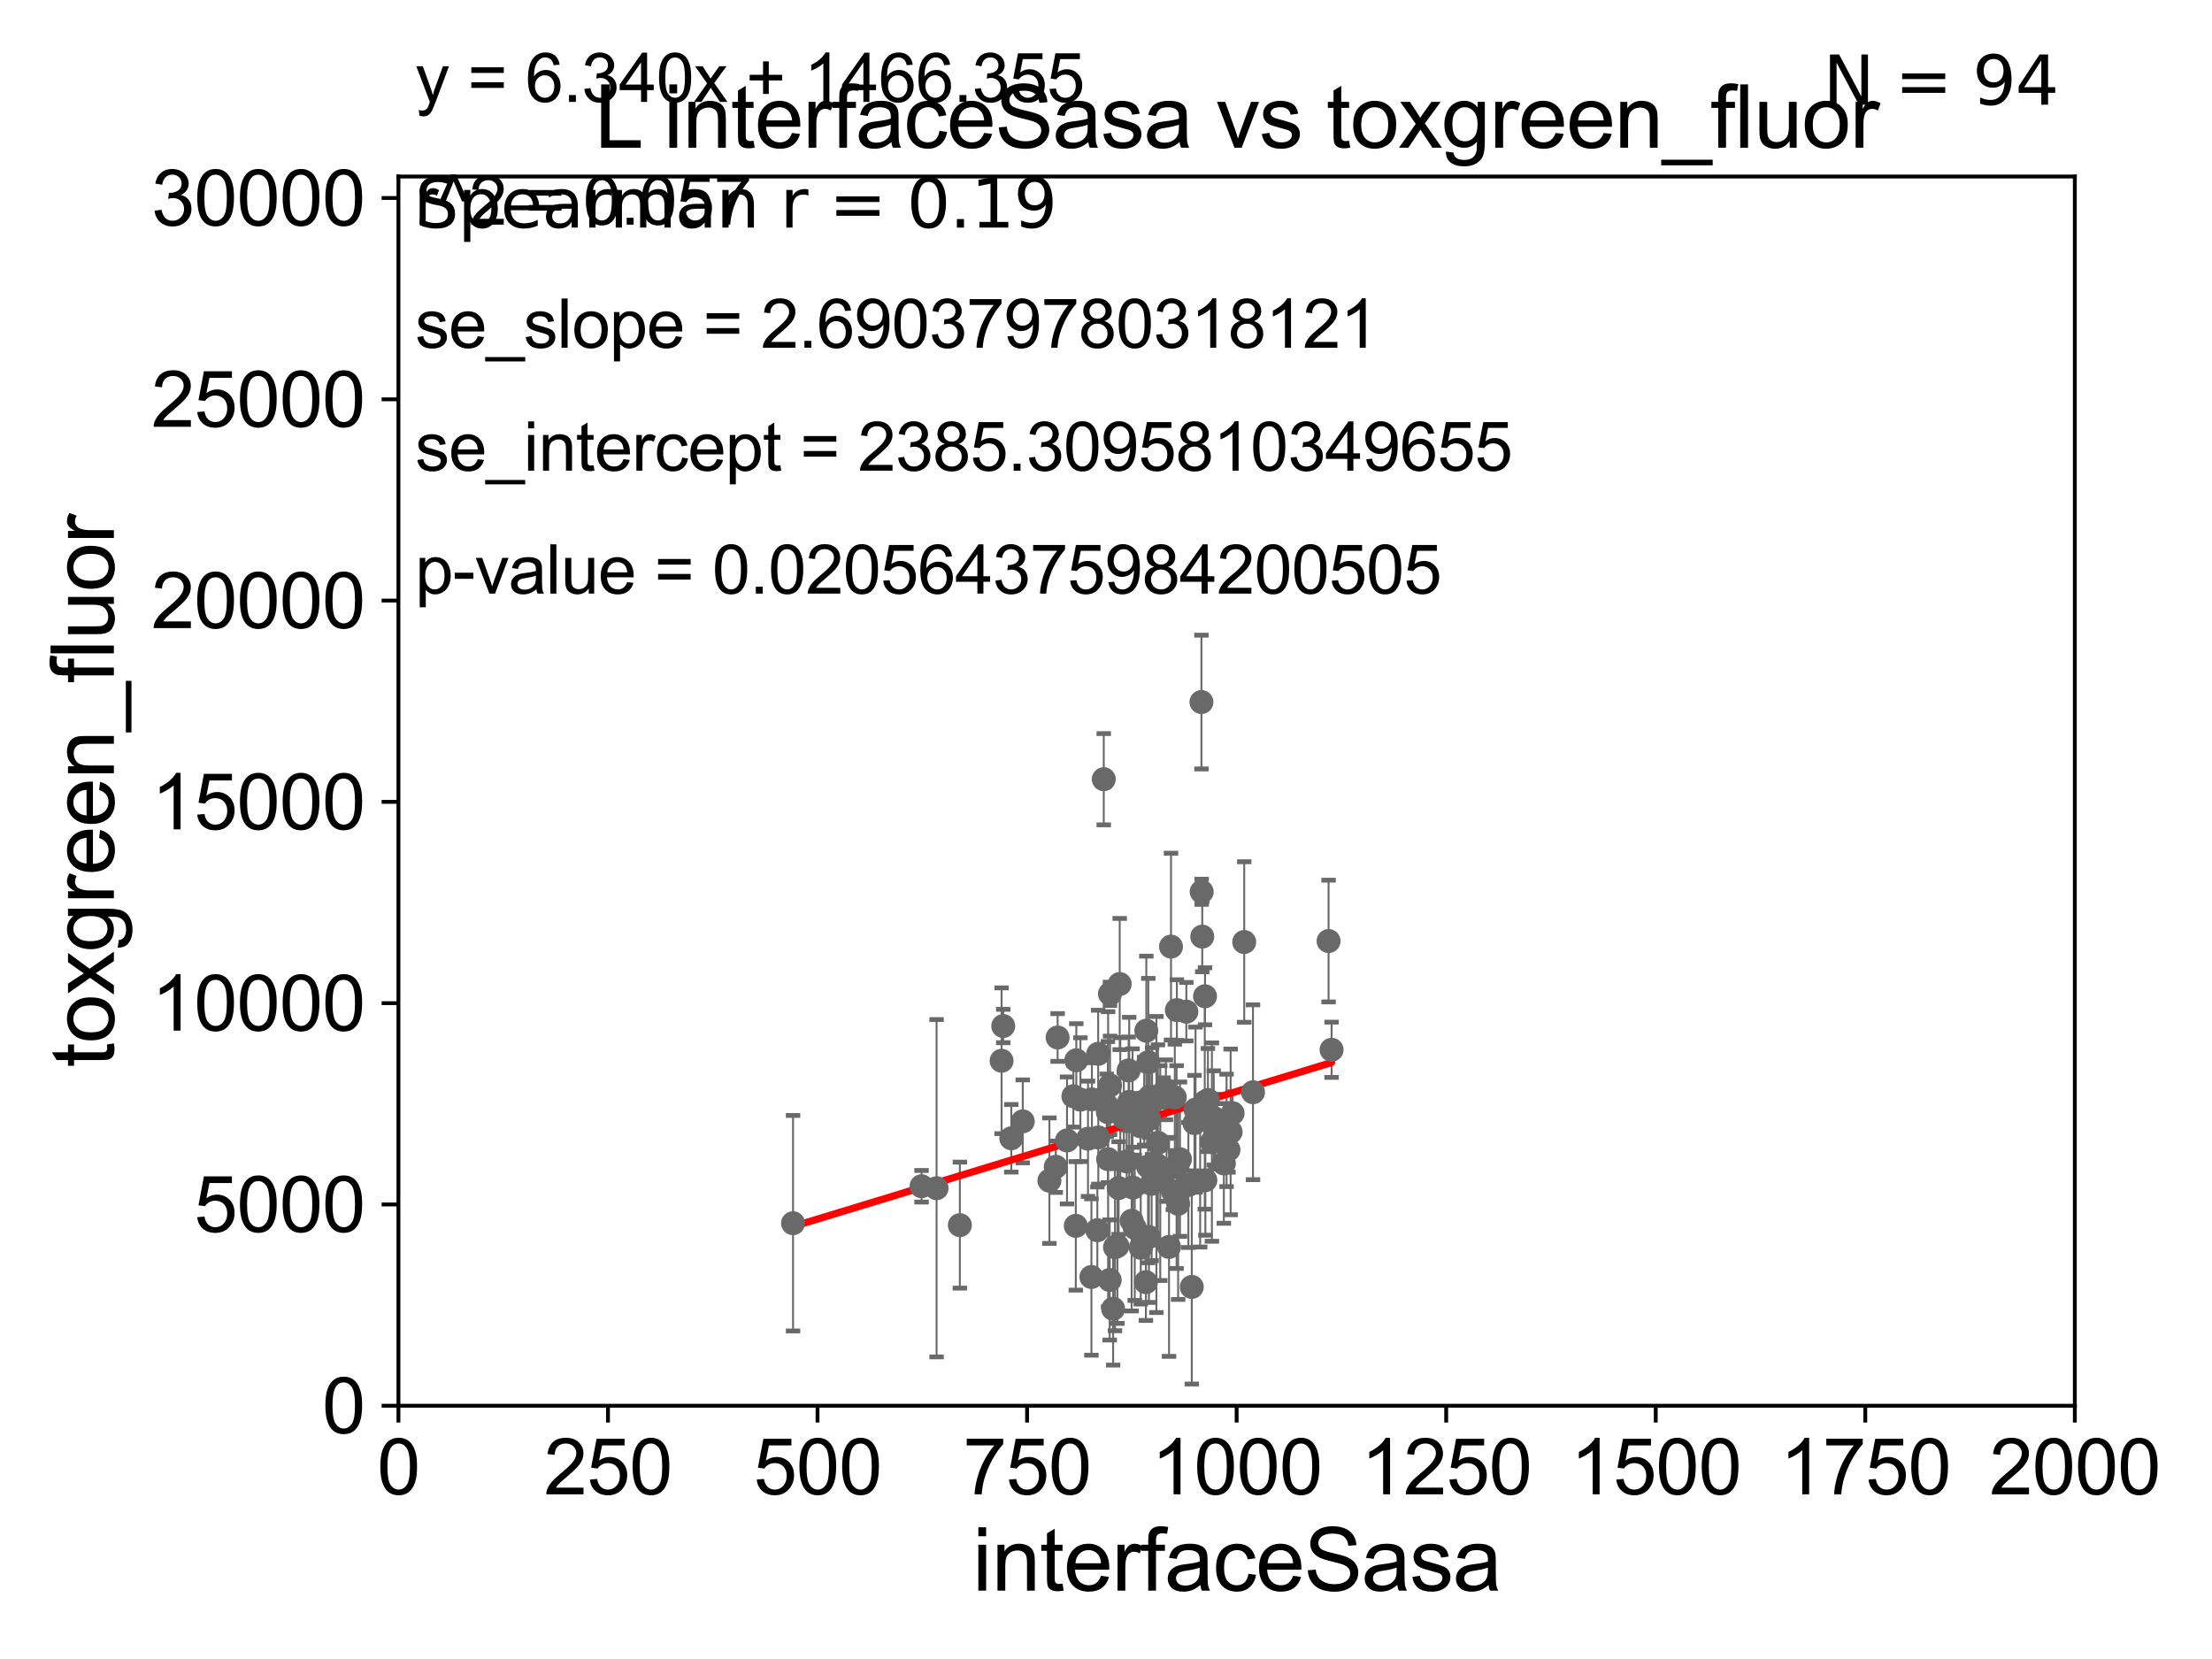 <?xml version="1.0" encoding="utf-8" standalone="no"?>
<!DOCTYPE svg PUBLIC "-//W3C//DTD SVG 1.1//EN"
  "http://www.w3.org/Graphics/SVG/1.1/DTD/svg11.dtd">
<svg xmlns:xlink="http://www.w3.org/1999/xlink" width="460.8pt" height="345.6pt" viewBox="0 0 460.8 345.6" xmlns="http://www.w3.org/2000/svg" version="1.1">
 <defs>
  <style type="text/css">*{stroke-linejoin: round; stroke-linecap: butt}</style>
 </defs>
 <g id="figure_1">
  <g id="patch_1">
   <path d="M 0 345.6 
L 460.8 345.6 
L 460.8 0 
L 0 0 
z
" style="fill: #ffffff"/>
  </g>
  <g id="axes_1">
   <g id="patch_2">
    <path d="M 83 292.84 
L 432.225 292.84 
L 432.225 36.775 
L 83 36.775 
z
" style="fill: #ffffff"/>
   </g>
   <g id="PathCollection_1">
    <defs>
     <path id="m7015d8e87b" d="M 0 1.118 
C 0.297 1.118 0.581 1 0.791 0.791 
C 1 0.581 1.118 0.297 1.118 0 
C 1.118 -0.297 1 -0.581 0.791 -0.791 
C 0.581 -1 0.297 -1.118 0 -1.118 
C -0.297 -1.118 -0.581 -1 -0.791 -0.791 
C -1 -0.581 -1.118 -0.297 -1.118 0 
C -1.118 0.297 -1 0.581 -0.791 0.791 
C -0.581 1 -0.297 1.118 0 1.118 
z
" style="stroke: #696969"/>
    </defs>
    <g clip-path="url(#p740e74d87f)">
     <use xlink:href="#m7015d8e87b" x="235.741" y="254.311" style="fill: #696969; stroke: #696969"/>
     <use xlink:href="#m7015d8e87b" x="228.597" y="256.28" style="fill: #696969; stroke: #696969"/>
     <use xlink:href="#m7015d8e87b" x="225.073" y="229.078" style="fill: #696969; stroke: #696969"/>
     <use xlink:href="#m7015d8e87b" x="231.173" y="266.642" style="fill: #696969; stroke: #696969"/>
     <use xlink:href="#m7015d8e87b" x="234.118" y="232.832" style="fill: #696969; stroke: #696969"/>
     <use xlink:href="#m7015d8e87b" x="230.785" y="231.675" style="fill: #696969; stroke: #696969"/>
     <use xlink:href="#m7015d8e87b" x="224.213" y="220.879" style="fill: #696969; stroke: #696969"/>
     <use xlink:href="#m7015d8e87b" x="224.108" y="255.367" style="fill: #696969; stroke: #696969"/>
     <use xlink:href="#m7015d8e87b" x="226.652" y="237.221" style="fill: #696969; stroke: #696969"/>
     <use xlink:href="#m7015d8e87b" x="191.976" y="247.117" style="fill: #696969; stroke: #696969"/>
     <use xlink:href="#m7015d8e87b" x="208.993" y="213.74" style="fill: #696969; stroke: #696969"/>
     <use xlink:href="#m7015d8e87b" x="165.206" y="254.819" style="fill: #696969; stroke: #696969"/>
     <use xlink:href="#m7015d8e87b" x="208.648" y="220.975" style="fill: #696969; stroke: #696969"/>
     <use xlink:href="#m7015d8e87b" x="213.058" y="233.601" style="fill: #696969; stroke: #696969"/>
     <use xlink:href="#m7015d8e87b" x="195.108" y="247.528" style="fill: #696969; stroke: #696969"/>
     <use xlink:href="#m7015d8e87b" x="239.341" y="257.69" style="fill: #696969; stroke: #696969"/>
     <use xlink:href="#m7015d8e87b" x="231.227" y="207.033" style="fill: #696969; stroke: #696969"/>
     <use xlink:href="#m7015d8e87b" x="277.393" y="218.687" style="fill: #696969; stroke: #696969"/>
     <use xlink:href="#m7015d8e87b" x="239.907" y="246.604" style="fill: #696969; stroke: #696969"/>
     <use xlink:href="#m7015d8e87b" x="243.944" y="197.197" style="fill: #696969; stroke: #696969"/>
     <use xlink:href="#m7015d8e87b" x="244.319" y="248.174" style="fill: #696969; stroke: #696969"/>
     <use xlink:href="#m7015d8e87b" x="251.634" y="229.161" style="fill: #696969; stroke: #696969"/>
     <use xlink:href="#m7015d8e87b" x="250.452" y="195.112" style="fill: #696969; stroke: #696969"/>
     <use xlink:href="#m7015d8e87b" x="256.364" y="235.799" style="fill: #696969; stroke: #696969"/>
     <use xlink:href="#m7015d8e87b" x="235.112" y="222.993" style="fill: #696969; stroke: #696969"/>
     <use xlink:href="#m7015d8e87b" x="254.95" y="242.362" style="fill: #696969; stroke: #696969"/>
     <use xlink:href="#m7015d8e87b" x="255.914" y="239.511" style="fill: #696969; stroke: #696969"/>
     <use xlink:href="#m7015d8e87b" x="242.879" y="227.026" style="fill: #696969; stroke: #696969"/>
     <use xlink:href="#m7015d8e87b" x="243.015" y="243.709" style="fill: #696969; stroke: #696969"/>
     <use xlink:href="#m7015d8e87b" x="227.363" y="266.022" style="fill: #696969; stroke: #696969"/>
     <use xlink:href="#m7015d8e87b" x="247.137" y="210.752" style="fill: #696969; stroke: #696969"/>
     <use xlink:href="#m7015d8e87b" x="245.164" y="210.421" style="fill: #696969; stroke: #696969"/>
     <use xlink:href="#m7015d8e87b" x="234.719" y="241.953" style="fill: #696969; stroke: #696969"/>
     <use xlink:href="#m7015d8e87b" x="218.608" y="245.953" style="fill: #696969; stroke: #696969"/>
     <use xlink:href="#m7015d8e87b" x="239.154" y="243.018" style="fill: #696969; stroke: #696969"/>
     <use xlink:href="#m7015d8e87b" x="235.931" y="232.653" style="fill: #696969; stroke: #696969"/>
     <use xlink:href="#m7015d8e87b" x="242.404" y="227.609" style="fill: #696969; stroke: #696969"/>
     <use xlink:href="#m7015d8e87b" x="236.388" y="255.767" style="fill: #696969; stroke: #696969"/>
     <use xlink:href="#m7015d8e87b" x="251.099" y="245.857" style="fill: #696969; stroke: #696969"/>
     <use xlink:href="#m7015d8e87b" x="236.011" y="247.399" style="fill: #696969; stroke: #696969"/>
     <use xlink:href="#m7015d8e87b" x="238.712" y="267.098" style="fill: #696969; stroke: #696969"/>
     <use xlink:href="#m7015d8e87b" x="243.527" y="259.755" style="fill: #696969; stroke: #696969"/>
     <use xlink:href="#m7015d8e87b" x="238.801" y="214.712" style="fill: #696969; stroke: #696969"/>
     <use xlink:href="#m7015d8e87b" x="250.975" y="229.578" style="fill: #696969; stroke: #696969"/>
     <use xlink:href="#m7015d8e87b" x="251.028" y="207.541" style="fill: #696969; stroke: #696969"/>
     <use xlink:href="#m7015d8e87b" x="248.829" y="233.968" style="fill: #696969; stroke: #696969"/>
     <use xlink:href="#m7015d8e87b" x="247.564" y="246.848" style="fill: #696969; stroke: #696969"/>
     <use xlink:href="#m7015d8e87b" x="250.331" y="185.774" style="fill: #696969; stroke: #696969"/>
     <use xlink:href="#m7015d8e87b" x="232.274" y="259.814" style="fill: #696969; stroke: #696969"/>
     <use xlink:href="#m7015d8e87b" x="255.515" y="235.481" style="fill: #696969; stroke: #696969"/>
     <use xlink:href="#m7015d8e87b" x="237.637" y="259.938" style="fill: #696969; stroke: #696969"/>
     <use xlink:href="#m7015d8e87b" x="229.935" y="162.325" style="fill: #696969; stroke: #696969"/>
     <use xlink:href="#m7015d8e87b" x="223.605" y="228.36" style="fill: #696969; stroke: #696969"/>
     <use xlink:href="#m7015d8e87b" x="235.234" y="229.544" style="fill: #696969; stroke: #696969"/>
     <use xlink:href="#m7015d8e87b" x="248.272" y="268.09" style="fill: #696969; stroke: #696969"/>
     <use xlink:href="#m7015d8e87b" x="228.798" y="236.956" style="fill: #696969; stroke: #696969"/>
     <use xlink:href="#m7015d8e87b" x="230.839" y="241.483" style="fill: #696969; stroke: #696969"/>
     <use xlink:href="#m7015d8e87b" x="276.766" y="196.036" style="fill: #696969; stroke: #696969"/>
     <use xlink:href="#m7015d8e87b" x="240.902" y="242.59" style="fill: #696969; stroke: #696969"/>
     <use xlink:href="#m7015d8e87b" x="239.215" y="221.277" style="fill: #696969; stroke: #696969"/>
     <use xlink:href="#m7015d8e87b" x="245.81" y="241.481" style="fill: #696969; stroke: #696969"/>
     <use xlink:href="#m7015d8e87b" x="231.241" y="226.101" style="fill: #696969; stroke: #696969"/>
     <use xlink:href="#m7015d8e87b" x="219.938" y="243.058" style="fill: #696969; stroke: #696969"/>
     <use xlink:href="#m7015d8e87b" x="259.194" y="196.238" style="fill: #696969; stroke: #696969"/>
     <use xlink:href="#m7015d8e87b" x="240.001" y="229.387" style="fill: #696969; stroke: #696969"/>
     <use xlink:href="#m7015d8e87b" x="227.462" y="229.015" style="fill: #696969; stroke: #696969"/>
     <use xlink:href="#m7015d8e87b" x="239.395" y="233.131" style="fill: #696969; stroke: #696969"/>
     <use xlink:href="#m7015d8e87b" x="233.256" y="204.994" style="fill: #696969; stroke: #696969"/>
     <use xlink:href="#m7015d8e87b" x="241.705" y="244.374" style="fill: #696969; stroke: #696969"/>
     <use xlink:href="#m7015d8e87b" x="261.023" y="227.536" style="fill: #696969; stroke: #696969"/>
     <use xlink:href="#m7015d8e87b" x="233.032" y="247.495" style="fill: #696969; stroke: #696969"/>
     <use xlink:href="#m7015d8e87b" x="250.281" y="146.251" style="fill: #696969; stroke: #696969"/>
     <use xlink:href="#m7015d8e87b" x="210.671" y="237.127" style="fill: #696969; stroke: #696969"/>
     <use xlink:href="#m7015d8e87b" x="228.77" y="219.531" style="fill: #696969; stroke: #696969"/>
     <use xlink:href="#m7015d8e87b" x="249.048" y="231.162" style="fill: #696969; stroke: #696969"/>
     <use xlink:href="#m7015d8e87b" x="252.846" y="232.875" style="fill: #696969; stroke: #696969"/>
     <use xlink:href="#m7015d8e87b" x="256.776" y="231.902" style="fill: #696969; stroke: #696969"/>
     <use xlink:href="#m7015d8e87b" x="241.222" y="238.069" style="fill: #696969; stroke: #696969"/>
     <use xlink:href="#m7015d8e87b" x="233.38" y="231.413" style="fill: #696969; stroke: #696969"/>
     <use xlink:href="#m7015d8e87b" x="252.461" y="237.914" style="fill: #696969; stroke: #696969"/>
     <use xlink:href="#m7015d8e87b" x="230.542" y="230.249" style="fill: #696969; stroke: #696969"/>
     <use xlink:href="#m7015d8e87b" x="232.774" y="259.566" style="fill: #696969; stroke: #696969"/>
     <use xlink:href="#m7015d8e87b" x="245.105" y="243.125" style="fill: #696969; stroke: #696969"/>
     <use xlink:href="#m7015d8e87b" x="253.162" y="235.746" style="fill: #696969; stroke: #696969"/>
     <use xlink:href="#m7015d8e87b" x="239.559" y="228.399" style="fill: #696969; stroke: #696969"/>
     <use xlink:href="#m7015d8e87b" x="237.565" y="234.612" style="fill: #696969; stroke: #696969"/>
     <use xlink:href="#m7015d8e87b" x="245.426" y="250.774" style="fill: #696969; stroke: #696969"/>
     <use xlink:href="#m7015d8e87b" x="222.28" y="237.576" style="fill: #696969; stroke: #696969"/>
     <use xlink:href="#m7015d8e87b" x="199.957" y="255.218" style="fill: #696969; stroke: #696969"/>
     <use xlink:href="#m7015d8e87b" x="231.887" y="272.64" style="fill: #696969; stroke: #696969"/>
     <use xlink:href="#m7015d8e87b" x="250.015" y="245.98" style="fill: #696969; stroke: #696969"/>
     <use xlink:href="#m7015d8e87b" x="220.322" y="216.128" style="fill: #696969; stroke: #696969"/>
     <use xlink:href="#m7015d8e87b" x="238.354" y="229.405" style="fill: #696969; stroke: #696969"/>
     <use xlink:href="#m7015d8e87b" x="244.733" y="228.608" style="fill: #696969; stroke: #696969"/>
    </g>
   </g>
   <g id="matplotlib.axis_1">
    <g id="xtick_1">
     <g id="line2d_1">
      <defs>
       <path id="m3d22e4d5e2" d="M 0 0 
L 0 3.5 
" style="stroke: #000000; stroke-width: 0.8"/>
      </defs>
      <g>
       <use xlink:href="#m3d22e4d5e2" x="83" y="292.84" style="stroke: #000000; stroke-width: 0.8"/>
      </g>
     </g>
     <g id="text_1">
      <!-- 0 -->
      <g transform="translate(78.551 311.293)scale(0.16 -0.16)">
       <defs>
        <path id="ArialMT-30" d="M 266 2259 
Q 266 3072 433 3567 
Q 600 4063 929 4331 
Q 1259 4600 1759 4600 
Q 2128 4600 2406 4451 
Q 2684 4303 2865 4023 
Q 3047 3744 3150 3342 
Q 3253 2941 3253 2259 
Q 3253 1453 3087 958 
Q 2922 463 2592 192 
Q 2263 -78 1759 -78 
Q 1097 -78 719 397 
Q 266 969 266 2259 
z
M 844 2259 
Q 844 1131 1108 757 
Q 1372 384 1759 384 
Q 2147 384 2411 759 
Q 2675 1134 2675 2259 
Q 2675 3391 2411 3762 
Q 2147 4134 1753 4134 
Q 1366 4134 1134 3806 
Q 844 3388 844 2259 
z
" transform="scale(0.016)"/>
       </defs>
       <use xlink:href="#ArialMT-30"/>
      </g>
     </g>
    </g>
    <g id="xtick_2">
     <g id="line2d_2">
      <g>
       <use xlink:href="#m3d22e4d5e2" x="126.653" y="292.84" style="stroke: #000000; stroke-width: 0.8"/>
      </g>
     </g>
     <g id="text_2">
      <!-- 250 -->
      <g transform="translate(113.307 311.293)scale(0.16 -0.16)">
       <defs>
        <path id="ArialMT-32" d="M 3222 541 
L 3222 0 
L 194 0 
Q 188 203 259 391 
Q 375 700 629 1000 
Q 884 1300 1366 1694 
Q 2113 2306 2375 2664 
Q 2638 3022 2638 3341 
Q 2638 3675 2398 3904 
Q 2159 4134 1775 4134 
Q 1369 4134 1125 3890 
Q 881 3647 878 3216 
L 300 3275 
Q 359 3922 746 4261 
Q 1134 4600 1788 4600 
Q 2447 4600 2831 4234 
Q 3216 3869 3216 3328 
Q 3216 3053 3103 2787 
Q 2991 2522 2730 2228 
Q 2469 1934 1863 1422 
Q 1356 997 1212 845 
Q 1069 694 975 541 
L 3222 541 
z
" transform="scale(0.016)"/>
        <path id="ArialMT-35" d="M 266 1200 
L 856 1250 
Q 922 819 1161 601 
Q 1400 384 1738 384 
Q 2144 384 2425 690 
Q 2706 997 2706 1503 
Q 2706 1984 2436 2262 
Q 2166 2541 1728 2541 
Q 1456 2541 1237 2417 
Q 1019 2294 894 2097 
L 366 2166 
L 809 4519 
L 3088 4519 
L 3088 3981 
L 1259 3981 
L 1013 2750 
Q 1425 3038 1878 3038 
Q 2478 3038 2890 2622 
Q 3303 2206 3303 1553 
Q 3303 931 2941 478 
Q 2500 -78 1738 -78 
Q 1113 -78 717 272 
Q 322 622 266 1200 
z
" transform="scale(0.016)"/>
       </defs>
       <use xlink:href="#ArialMT-32"/>
       <use xlink:href="#ArialMT-35" x="55.615"/>
       <use xlink:href="#ArialMT-30" x="111.23"/>
      </g>
     </g>
    </g>
    <g id="xtick_3">
     <g id="line2d_3">
      <g>
       <use xlink:href="#m3d22e4d5e2" x="170.306" y="292.84" style="stroke: #000000; stroke-width: 0.8"/>
      </g>
     </g>
     <g id="text_3">
      <!-- 500 -->
      <g transform="translate(156.96 311.293)scale(0.16 -0.16)">
       <use xlink:href="#ArialMT-35"/>
       <use xlink:href="#ArialMT-30" x="55.615"/>
       <use xlink:href="#ArialMT-30" x="111.23"/>
      </g>
     </g>
    </g>
    <g id="xtick_4">
     <g id="line2d_4">
      <g>
       <use xlink:href="#m3d22e4d5e2" x="213.959" y="292.84" style="stroke: #000000; stroke-width: 0.8"/>
      </g>
     </g>
     <g id="text_4">
      <!-- 750 -->
      <g transform="translate(200.613 311.293)scale(0.16 -0.16)">
       <defs>
        <path id="ArialMT-37" d="M 303 3981 
L 303 4522 
L 3269 4522 
L 3269 4084 
Q 2831 3619 2401 2847 
Q 1972 2075 1738 1259 
Q 1569 684 1522 0 
L 944 0 
Q 953 541 1156 1306 
Q 1359 2072 1739 2783 
Q 2119 3494 2547 3981 
L 303 3981 
z
" transform="scale(0.016)"/>
       </defs>
       <use xlink:href="#ArialMT-37"/>
       <use xlink:href="#ArialMT-35" x="55.615"/>
       <use xlink:href="#ArialMT-30" x="111.23"/>
      </g>
     </g>
    </g>
    <g id="xtick_5">
     <g id="line2d_5">
      <g>
       <use xlink:href="#m3d22e4d5e2" x="257.613" y="292.84" style="stroke: #000000; stroke-width: 0.8"/>
      </g>
     </g>
     <g id="text_5">
      <!-- 1000 -->
      <g transform="translate(239.817 311.293)scale(0.16 -0.16)">
       <defs>
        <path id="ArialMT-31" d="M 2384 0 
L 1822 0 
L 1822 3584 
Q 1619 3391 1289 3197 
Q 959 3003 697 2906 
L 697 3450 
Q 1169 3672 1522 3987 
Q 1875 4303 2022 4600 
L 2384 4600 
L 2384 0 
z
" transform="scale(0.016)"/>
       </defs>
       <use xlink:href="#ArialMT-31"/>
       <use xlink:href="#ArialMT-30" x="55.615"/>
       <use xlink:href="#ArialMT-30" x="111.23"/>
       <use xlink:href="#ArialMT-30" x="166.846"/>
      </g>
     </g>
    </g>
    <g id="xtick_6">
     <g id="line2d_6">
      <g>
       <use xlink:href="#m3d22e4d5e2" x="301.266" y="292.84" style="stroke: #000000; stroke-width: 0.8"/>
      </g>
     </g>
     <g id="text_6">
      <!-- 1250 -->
      <g transform="translate(283.471 311.293)scale(0.16 -0.16)">
       <use xlink:href="#ArialMT-31"/>
       <use xlink:href="#ArialMT-32" x="55.615"/>
       <use xlink:href="#ArialMT-35" x="111.23"/>
       <use xlink:href="#ArialMT-30" x="166.846"/>
      </g>
     </g>
    </g>
    <g id="xtick_7">
     <g id="line2d_7">
      <g>
       <use xlink:href="#m3d22e4d5e2" x="344.919" y="292.84" style="stroke: #000000; stroke-width: 0.8"/>
      </g>
     </g>
     <g id="text_7">
      <!-- 1500 -->
      <g transform="translate(327.124 311.293)scale(0.16 -0.16)">
       <use xlink:href="#ArialMT-31"/>
       <use xlink:href="#ArialMT-35" x="55.615"/>
       <use xlink:href="#ArialMT-30" x="111.23"/>
       <use xlink:href="#ArialMT-30" x="166.846"/>
      </g>
     </g>
    </g>
    <g id="xtick_8">
     <g id="line2d_8">
      <g>
       <use xlink:href="#m3d22e4d5e2" x="388.572" y="292.84" style="stroke: #000000; stroke-width: 0.8"/>
      </g>
     </g>
     <g id="text_8">
      <!-- 1750 -->
      <g transform="translate(370.777 311.293)scale(0.16 -0.16)">
       <use xlink:href="#ArialMT-31"/>
       <use xlink:href="#ArialMT-37" x="55.615"/>
       <use xlink:href="#ArialMT-35" x="111.23"/>
       <use xlink:href="#ArialMT-30" x="166.846"/>
      </g>
     </g>
    </g>
    <g id="xtick_9">
     <g id="line2d_9">
      <g>
       <use xlink:href="#m3d22e4d5e2" x="432.225" y="292.84" style="stroke: #000000; stroke-width: 0.8"/>
      </g>
     </g>
     <g id="text_9">
      <!-- 2000 -->
      <g transform="translate(414.43 311.293)scale(0.16 -0.16)">
       <use xlink:href="#ArialMT-32"/>
       <use xlink:href="#ArialMT-30" x="55.615"/>
       <use xlink:href="#ArialMT-30" x="111.23"/>
       <use xlink:href="#ArialMT-30" x="166.846"/>
      </g>
     </g>
    </g>
    <g id="text_10">
     <!-- interfaceSasa -->
     <g transform="translate(202.583 331.357)scale(0.18 -0.18)">
      <defs>
       <path id="ArialMT-69" d="M 425 3934 
L 425 4581 
L 988 4581 
L 988 3934 
L 425 3934 
z
M 425 0 
L 425 3319 
L 988 3319 
L 988 0 
L 425 0 
z
" transform="scale(0.016)"/>
       <path id="ArialMT-6e" d="M 422 0 
L 422 3319 
L 928 3319 
L 928 2847 
Q 1294 3394 1984 3394 
Q 2284 3394 2536 3286 
Q 2788 3178 2913 3003 
Q 3038 2828 3088 2588 
Q 3119 2431 3119 2041 
L 3119 0 
L 2556 0 
L 2556 2019 
Q 2556 2363 2490 2533 
Q 2425 2703 2258 2804 
Q 2091 2906 1866 2906 
Q 1506 2906 1245 2678 
Q 984 2450 984 1813 
L 984 0 
L 422 0 
z
" transform="scale(0.016)"/>
       <path id="ArialMT-74" d="M 1650 503 
L 1731 6 
Q 1494 -44 1306 -44 
Q 1000 -44 831 53 
Q 663 150 594 308 
Q 525 466 525 972 
L 525 2881 
L 113 2881 
L 113 3319 
L 525 3319 
L 525 4141 
L 1084 4478 
L 1084 3319 
L 1650 3319 
L 1650 2881 
L 1084 2881 
L 1084 941 
Q 1084 700 1114 631 
Q 1144 563 1211 522 
Q 1278 481 1403 481 
Q 1497 481 1650 503 
z
" transform="scale(0.016)"/>
       <path id="ArialMT-65" d="M 2694 1069 
L 3275 997 
Q 3138 488 2766 206 
Q 2394 -75 1816 -75 
Q 1088 -75 661 373 
Q 234 822 234 1631 
Q 234 2469 665 2931 
Q 1097 3394 1784 3394 
Q 2450 3394 2872 2941 
Q 3294 2488 3294 1666 
Q 3294 1616 3291 1516 
L 816 1516 
Q 847 969 1125 678 
Q 1403 388 1819 388 
Q 2128 388 2347 550 
Q 2566 713 2694 1069 
z
M 847 1978 
L 2700 1978 
Q 2663 2397 2488 2606 
Q 2219 2931 1791 2931 
Q 1403 2931 1139 2672 
Q 875 2413 847 1978 
z
" transform="scale(0.016)"/>
       <path id="ArialMT-72" d="M 416 0 
L 416 3319 
L 922 3319 
L 922 2816 
Q 1116 3169 1280 3281 
Q 1444 3394 1641 3394 
Q 1925 3394 2219 3213 
L 2025 2691 
Q 1819 2813 1613 2813 
Q 1428 2813 1281 2702 
Q 1134 2591 1072 2394 
Q 978 2094 978 1738 
L 978 0 
L 416 0 
z
" transform="scale(0.016)"/>
       <path id="ArialMT-66" d="M 556 0 
L 556 2881 
L 59 2881 
L 59 3319 
L 556 3319 
L 556 3672 
Q 556 4006 616 4169 
Q 697 4388 901 4523 
Q 1106 4659 1475 4659 
Q 1713 4659 2000 4603 
L 1916 4113 
Q 1741 4144 1584 4144 
Q 1328 4144 1222 4034 
Q 1116 3925 1116 3625 
L 1116 3319 
L 1763 3319 
L 1763 2881 
L 1116 2881 
L 1116 0 
L 556 0 
z
" transform="scale(0.016)"/>
       <path id="ArialMT-61" d="M 2588 409 
Q 2275 144 1986 34 
Q 1697 -75 1366 -75 
Q 819 -75 525 192 
Q 231 459 231 875 
Q 231 1119 342 1320 
Q 453 1522 633 1644 
Q 813 1766 1038 1828 
Q 1203 1872 1538 1913 
Q 2219 1994 2541 2106 
Q 2544 2222 2544 2253 
Q 2544 2597 2384 2738 
Q 2169 2928 1744 2928 
Q 1347 2928 1158 2789 
Q 969 2650 878 2297 
L 328 2372 
Q 403 2725 575 2942 
Q 747 3159 1072 3276 
Q 1397 3394 1825 3394 
Q 2250 3394 2515 3294 
Q 2781 3194 2906 3042 
Q 3031 2891 3081 2659 
Q 3109 2516 3109 2141 
L 3109 1391 
Q 3109 606 3145 398 
Q 3181 191 3288 0 
L 2700 0 
Q 2613 175 2588 409 
z
M 2541 1666 
Q 2234 1541 1622 1453 
Q 1275 1403 1131 1340 
Q 988 1278 909 1158 
Q 831 1038 831 891 
Q 831 666 1001 516 
Q 1172 366 1500 366 
Q 1825 366 2078 508 
Q 2331 650 2450 897 
Q 2541 1088 2541 1459 
L 2541 1666 
z
" transform="scale(0.016)"/>
       <path id="ArialMT-63" d="M 2588 1216 
L 3141 1144 
Q 3050 572 2676 248 
Q 2303 -75 1759 -75 
Q 1078 -75 664 370 
Q 250 816 250 1647 
Q 250 2184 428 2587 
Q 606 2991 970 3192 
Q 1334 3394 1763 3394 
Q 2303 3394 2647 3120 
Q 2991 2847 3088 2344 
L 2541 2259 
Q 2463 2594 2264 2762 
Q 2066 2931 1784 2931 
Q 1359 2931 1093 2626 
Q 828 2322 828 1663 
Q 828 994 1084 691 
Q 1341 388 1753 388 
Q 2084 388 2306 591 
Q 2528 794 2588 1216 
z
" transform="scale(0.016)"/>
       <path id="ArialMT-53" d="M 288 1472 
L 859 1522 
Q 900 1178 1048 958 
Q 1197 738 1509 602 
Q 1822 466 2213 466 
Q 2559 466 2825 569 
Q 3091 672 3220 851 
Q 3350 1031 3350 1244 
Q 3350 1459 3225 1620 
Q 3100 1781 2813 1891 
Q 2628 1963 1997 2114 
Q 1366 2266 1113 2400 
Q 784 2572 623 2826 
Q 463 3081 463 3397 
Q 463 3744 659 4045 
Q 856 4347 1234 4503 
Q 1613 4659 2075 4659 
Q 2584 4659 2973 4495 
Q 3363 4331 3572 4012 
Q 3781 3694 3797 3291 
L 3216 3247 
Q 3169 3681 2898 3903 
Q 2628 4125 2100 4125 
Q 1550 4125 1298 3923 
Q 1047 3722 1047 3438 
Q 1047 3191 1225 3031 
Q 1400 2872 2139 2705 
Q 2878 2538 3153 2413 
Q 3553 2228 3743 1945 
Q 3934 1663 3934 1294 
Q 3934 928 3725 604 
Q 3516 281 3123 101 
Q 2731 -78 2241 -78 
Q 1619 -78 1198 103 
Q 778 284 539 648 
Q 300 1013 288 1472 
z
" transform="scale(0.016)"/>
       <path id="ArialMT-73" d="M 197 991 
L 753 1078 
Q 800 744 1014 566 
Q 1228 388 1613 388 
Q 2000 388 2187 545 
Q 2375 703 2375 916 
Q 2375 1106 2209 1216 
Q 2094 1291 1634 1406 
Q 1016 1563 777 1677 
Q 538 1791 414 1992 
Q 291 2194 291 2438 
Q 291 2659 392 2848 
Q 494 3038 669 3163 
Q 800 3259 1026 3326 
Q 1253 3394 1513 3394 
Q 1903 3394 2198 3281 
Q 2494 3169 2634 2976 
Q 2775 2784 2828 2463 
L 2278 2388 
Q 2241 2644 2061 2787 
Q 1881 2931 1553 2931 
Q 1166 2931 1000 2803 
Q 834 2675 834 2503 
Q 834 2394 903 2306 
Q 972 2216 1119 2156 
Q 1203 2125 1616 2013 
Q 2213 1853 2448 1751 
Q 2684 1650 2818 1456 
Q 2953 1263 2953 975 
Q 2953 694 2789 445 
Q 2625 197 2315 61 
Q 2006 -75 1616 -75 
Q 969 -75 630 194 
Q 291 463 197 991 
z
" transform="scale(0.016)"/>
      </defs>
      <use xlink:href="#ArialMT-69"/>
      <use xlink:href="#ArialMT-6e" x="22.217"/>
      <use xlink:href="#ArialMT-74" x="77.832"/>
      <use xlink:href="#ArialMT-65" x="105.615"/>
      <use xlink:href="#ArialMT-72" x="161.23"/>
      <use xlink:href="#ArialMT-66" x="194.531"/>
      <use xlink:href="#ArialMT-61" x="222.314"/>
      <use xlink:href="#ArialMT-63" x="277.93"/>
      <use xlink:href="#ArialMT-65" x="327.93"/>
      <use xlink:href="#ArialMT-53" x="383.545"/>
      <use xlink:href="#ArialMT-61" x="450.244"/>
      <use xlink:href="#ArialMT-73" x="505.859"/>
      <use xlink:href="#ArialMT-61" x="555.859"/>
     </g>
    </g>
   </g>
   <g id="matplotlib.axis_2">
    <g id="ytick_1">
     <g id="line2d_10">
      <defs>
       <path id="md47166d172" d="M 0 0 
L -3.5 0 
" style="stroke: #000000; stroke-width: 0.8"/>
      </defs>
      <g>
       <use xlink:href="#md47166d172" x="83" y="292.84" style="stroke: #000000; stroke-width: 0.8"/>
      </g>
     </g>
     <g id="text_11">
      <!-- 0 -->
      <g transform="translate(67.103 298.566)scale(0.16 -0.16)">
       <use xlink:href="#ArialMT-30"/>
      </g>
     </g>
    </g>
    <g id="ytick_2">
     <g id="line2d_11">
      <g>
       <use xlink:href="#md47166d172" x="83" y="250.908" style="stroke: #000000; stroke-width: 0.8"/>
      </g>
     </g>
     <g id="text_12">
      <!-- 5000 -->
      <g transform="translate(40.41 256.634)scale(0.16 -0.16)">
       <use xlink:href="#ArialMT-35"/>
       <use xlink:href="#ArialMT-30" x="55.615"/>
       <use xlink:href="#ArialMT-30" x="111.23"/>
       <use xlink:href="#ArialMT-30" x="166.846"/>
      </g>
     </g>
    </g>
    <g id="ytick_3">
     <g id="line2d_12">
      <g>
       <use xlink:href="#md47166d172" x="83" y="208.976" style="stroke: #000000; stroke-width: 0.8"/>
      </g>
     </g>
     <g id="text_13">
      <!-- 10000 -->
      <g transform="translate(31.512 214.702)scale(0.16 -0.16)">
       <use xlink:href="#ArialMT-31"/>
       <use xlink:href="#ArialMT-30" x="55.615"/>
       <use xlink:href="#ArialMT-30" x="111.23"/>
       <use xlink:href="#ArialMT-30" x="166.846"/>
       <use xlink:href="#ArialMT-30" x="222.461"/>
      </g>
     </g>
    </g>
    <g id="ytick_4">
     <g id="line2d_13">
      <g>
       <use xlink:href="#md47166d172" x="83" y="167.043" style="stroke: #000000; stroke-width: 0.8"/>
      </g>
     </g>
     <g id="text_14">
      <!-- 15000 -->
      <g transform="translate(31.512 172.77)scale(0.16 -0.16)">
       <use xlink:href="#ArialMT-31"/>
       <use xlink:href="#ArialMT-35" x="55.615"/>
       <use xlink:href="#ArialMT-30" x="111.23"/>
       <use xlink:href="#ArialMT-30" x="166.846"/>
       <use xlink:href="#ArialMT-30" x="222.461"/>
      </g>
     </g>
    </g>
    <g id="ytick_5">
     <g id="line2d_14">
      <g>
       <use xlink:href="#md47166d172" x="83" y="125.111" style="stroke: #000000; stroke-width: 0.8"/>
      </g>
     </g>
     <g id="text_15">
      <!-- 20000 -->
      <g transform="translate(31.512 130.837)scale(0.16 -0.16)">
       <use xlink:href="#ArialMT-32"/>
       <use xlink:href="#ArialMT-30" x="55.615"/>
       <use xlink:href="#ArialMT-30" x="111.23"/>
       <use xlink:href="#ArialMT-30" x="166.846"/>
       <use xlink:href="#ArialMT-30" x="222.461"/>
      </g>
     </g>
    </g>
    <g id="ytick_6">
     <g id="line2d_15">
      <g>
       <use xlink:href="#md47166d172" x="83" y="83.179" style="stroke: #000000; stroke-width: 0.8"/>
      </g>
     </g>
     <g id="text_16">
      <!-- 25000 -->
      <g transform="translate(31.512 88.905)scale(0.16 -0.16)">
       <use xlink:href="#ArialMT-32"/>
       <use xlink:href="#ArialMT-35" x="55.615"/>
       <use xlink:href="#ArialMT-30" x="111.23"/>
       <use xlink:href="#ArialMT-30" x="166.846"/>
       <use xlink:href="#ArialMT-30" x="222.461"/>
      </g>
     </g>
    </g>
    <g id="ytick_7">
     <g id="line2d_16">
      <g>
       <use xlink:href="#md47166d172" x="83" y="41.247" style="stroke: #000000; stroke-width: 0.8"/>
      </g>
     </g>
     <g id="text_17">
      <!-- 30000 -->
      <g transform="translate(31.512 46.973)scale(0.16 -0.16)">
       <defs>
        <path id="ArialMT-33" d="M 269 1209 
L 831 1284 
Q 928 806 1161 595 
Q 1394 384 1728 384 
Q 2125 384 2398 659 
Q 2672 934 2672 1341 
Q 2672 1728 2419 1979 
Q 2166 2231 1775 2231 
Q 1616 2231 1378 2169 
L 1441 2663 
Q 1497 2656 1531 2656 
Q 1891 2656 2178 2843 
Q 2466 3031 2466 3422 
Q 2466 3731 2256 3934 
Q 2047 4138 1716 4138 
Q 1388 4138 1169 3931 
Q 950 3725 888 3313 
L 325 3413 
Q 428 3978 793 4289 
Q 1159 4600 1703 4600 
Q 2078 4600 2393 4439 
Q 2709 4278 2876 4000 
Q 3044 3722 3044 3409 
Q 3044 3113 2884 2869 
Q 2725 2625 2413 2481 
Q 2819 2388 3044 2092 
Q 3269 1797 3269 1353 
Q 3269 753 2831 336 
Q 2394 -81 1725 -81 
Q 1122 -81 723 278 
Q 325 638 269 1209 
z
" transform="scale(0.016)"/>
       </defs>
       <use xlink:href="#ArialMT-33"/>
       <use xlink:href="#ArialMT-30" x="55.615"/>
       <use xlink:href="#ArialMT-30" x="111.23"/>
       <use xlink:href="#ArialMT-30" x="166.846"/>
       <use xlink:href="#ArialMT-30" x="222.461"/>
      </g>
     </g>
    </g>
    <g id="text_18">
     <!-- toxgreen_fluor -->
     <g transform="translate(23.724 222.34)rotate(-90)scale(0.18 -0.18)">
      <defs>
       <path id="ArialMT-6f" d="M 213 1659 
Q 213 2581 725 3025 
Q 1153 3394 1769 3394 
Q 2453 3394 2887 2945 
Q 3322 2497 3322 1706 
Q 3322 1066 3130 698 
Q 2938 331 2570 128 
Q 2203 -75 1769 -75 
Q 1072 -75 642 372 
Q 213 819 213 1659 
z
M 791 1659 
Q 791 1022 1069 705 
Q 1347 388 1769 388 
Q 2188 388 2466 706 
Q 2744 1025 2744 1678 
Q 2744 2294 2464 2611 
Q 2184 2928 1769 2928 
Q 1347 2928 1069 2612 
Q 791 2297 791 1659 
z
" transform="scale(0.016)"/>
       <path id="ArialMT-78" d="M 47 0 
L 1259 1725 
L 138 3319 
L 841 3319 
L 1350 2541 
Q 1494 2319 1581 2169 
Q 1719 2375 1834 2534 
L 2394 3319 
L 3066 3319 
L 1919 1756 
L 3153 0 
L 2463 0 
L 1781 1031 
L 1600 1309 
L 728 0 
L 47 0 
z
" transform="scale(0.016)"/>
       <path id="ArialMT-67" d="M 319 -275 
L 866 -356 
Q 900 -609 1056 -725 
Q 1266 -881 1628 -881 
Q 2019 -881 2231 -725 
Q 2444 -569 2519 -288 
Q 2563 -116 2559 434 
Q 2191 0 1641 0 
Q 956 0 581 494 
Q 206 988 206 1678 
Q 206 2153 378 2554 
Q 550 2956 876 3175 
Q 1203 3394 1644 3394 
Q 2231 3394 2613 2919 
L 2613 3319 
L 3131 3319 
L 3131 450 
Q 3131 -325 2973 -648 
Q 2816 -972 2473 -1159 
Q 2131 -1347 1631 -1347 
Q 1038 -1347 672 -1080 
Q 306 -813 319 -275 
z
M 784 1719 
Q 784 1066 1043 766 
Q 1303 466 1694 466 
Q 2081 466 2343 764 
Q 2606 1063 2606 1700 
Q 2606 2309 2336 2618 
Q 2066 2928 1684 2928 
Q 1309 2928 1046 2623 
Q 784 2319 784 1719 
z
" transform="scale(0.016)"/>
       <path id="ArialMT-5f" d="M -97 -1272 
L -97 -866 
L 3631 -866 
L 3631 -1272 
L -97 -1272 
z
" transform="scale(0.016)"/>
       <path id="ArialMT-6c" d="M 409 0 
L 409 4581 
L 972 4581 
L 972 0 
L 409 0 
z
" transform="scale(0.016)"/>
       <path id="ArialMT-75" d="M 2597 0 
L 2597 488 
Q 2209 -75 1544 -75 
Q 1250 -75 995 37 
Q 741 150 617 320 
Q 494 491 444 738 
Q 409 903 409 1263 
L 409 3319 
L 972 3319 
L 972 1478 
Q 972 1038 1006 884 
Q 1059 663 1231 536 
Q 1403 409 1656 409 
Q 1909 409 2131 539 
Q 2353 669 2445 892 
Q 2538 1116 2538 1541 
L 2538 3319 
L 3100 3319 
L 3100 0 
L 2597 0 
z
" transform="scale(0.016)"/>
      </defs>
      <use xlink:href="#ArialMT-74"/>
      <use xlink:href="#ArialMT-6f" x="27.783"/>
      <use xlink:href="#ArialMT-78" x="83.398"/>
      <use xlink:href="#ArialMT-67" x="133.398"/>
      <use xlink:href="#ArialMT-72" x="189.014"/>
      <use xlink:href="#ArialMT-65" x="222.314"/>
      <use xlink:href="#ArialMT-65" x="277.93"/>
      <use xlink:href="#ArialMT-6e" x="333.545"/>
      <use xlink:href="#ArialMT-5f" x="389.16"/>
      <use xlink:href="#ArialMT-66" x="444.775"/>
      <use xlink:href="#ArialMT-6c" x="472.559"/>
      <use xlink:href="#ArialMT-75" x="494.775"/>
      <use xlink:href="#ArialMT-6f" x="550.391"/>
      <use xlink:href="#ArialMT-72" x="606.006"/>
     </g>
    </g>
   </g>
   <g id="LineCollection_1">
    <path d="M 235.741 273.098 
L 235.741 235.523 
" clip-path="url(#p740e74d87f)" style="fill: none; stroke: #696969; stroke-width: 0.4"/>
    <path d="M 228.597 265.296 
L 228.597 247.264 
" clip-path="url(#p740e74d87f)" style="fill: none; stroke: #696969; stroke-width: 0.4"/>
    <path d="M 225.073 241.968 
L 225.073 216.188 
" clip-path="url(#p740e74d87f)" style="fill: none; stroke: #696969; stroke-width: 0.4"/>
    <path d="M 231.173 279.154 
L 231.173 254.13 
" clip-path="url(#p740e74d87f)" style="fill: none; stroke: #696969; stroke-width: 0.4"/>
    <path d="M 234.118 242.228 
L 234.118 223.436 
" clip-path="url(#p740e74d87f)" style="fill: none; stroke: #696969; stroke-width: 0.4"/>
    <path d="M 230.785 246.382 
L 230.785 216.968 
" clip-path="url(#p740e74d87f)" style="fill: none; stroke: #696969; stroke-width: 0.4"/>
    <path d="M 224.213 228.509 
L 224.213 213.248 
" clip-path="url(#p740e74d87f)" style="fill: none; stroke: #696969; stroke-width: 0.4"/>
    <path d="M 224.108 268.755 
L 224.108 241.979 
" clip-path="url(#p740e74d87f)" style="fill: none; stroke: #696969; stroke-width: 0.4"/>
    <path d="M 226.652 249.229 
L 226.652 225.214 
" clip-path="url(#p740e74d87f)" style="fill: none; stroke: #696969; stroke-width: 0.4"/>
    <path d="M 191.976 250.403 
L 191.976 243.831 
" clip-path="url(#p740e74d87f)" style="fill: none; stroke: #696969; stroke-width: 0.4"/>
    <path d="M 208.993 217.216 
L 208.993 210.264 
" clip-path="url(#p740e74d87f)" style="fill: none; stroke: #696969; stroke-width: 0.4"/>
    <path d="M 165.206 277.264 
L 165.206 232.374 
" clip-path="url(#p740e74d87f)" style="fill: none; stroke: #696969; stroke-width: 0.4"/>
    <path d="M 208.648 236.156 
L 208.648 205.795 
" clip-path="url(#p740e74d87f)" style="fill: none; stroke: #696969; stroke-width: 0.4"/>
    <path d="M 213.058 242.241 
L 213.058 224.961 
" clip-path="url(#p740e74d87f)" style="fill: none; stroke: #696969; stroke-width: 0.4"/>
    <path d="M 195.108 282.664 
L 195.108 212.393 
" clip-path="url(#p740e74d87f)" style="fill: none; stroke: #696969; stroke-width: 0.4"/>
    <path d="M 239.341 271.32 
L 239.341 244.061 
" clip-path="url(#p740e74d87f)" style="fill: none; stroke: #696969; stroke-width: 0.4"/>
    <path d="M 231.227 209.454 
L 231.227 204.613 
" clip-path="url(#p740e74d87f)" style="fill: none; stroke: #696969; stroke-width: 0.4"/>
    <path d="M 277.393 224.444 
L 277.393 212.93 
" clip-path="url(#p740e74d87f)" style="fill: none; stroke: #696969; stroke-width: 0.4"/>
    <path d="M 239.907 262.617 
L 239.907 230.592 
" clip-path="url(#p740e74d87f)" style="fill: none; stroke: #696969; stroke-width: 0.4"/>
    <path d="M 243.944 216.654 
L 243.944 177.741 
" clip-path="url(#p740e74d87f)" style="fill: none; stroke: #696969; stroke-width: 0.4"/>
    <path d="M 244.319 251.981 
L 244.319 244.368 
" clip-path="url(#p740e74d87f)" style="fill: none; stroke: #696969; stroke-width: 0.4"/>
    <path d="M 251.634 239.892 
L 251.634 218.429 
" clip-path="url(#p740e74d87f)" style="fill: none; stroke: #696969; stroke-width: 0.4"/>
    <path d="M 250.452 202.432 
L 250.452 187.792 
" clip-path="url(#p740e74d87f)" style="fill: none; stroke: #696969; stroke-width: 0.4"/>
    <path d="M 256.364 253.056 
L 256.364 218.541 
" clip-path="url(#p740e74d87f)" style="fill: none; stroke: #696969; stroke-width: 0.4"/>
    <path d="M 235.112 229.957 
L 235.112 216.028 
" clip-path="url(#p740e74d87f)" style="fill: none; stroke: #696969; stroke-width: 0.4"/>
    <path d="M 254.95 254.827 
L 254.95 229.897 
" clip-path="url(#p740e74d87f)" style="fill: none; stroke: #696969; stroke-width: 0.4"/>
    <path d="M 255.914 244.189 
L 255.914 234.833 
" clip-path="url(#p740e74d87f)" style="fill: none; stroke: #696969; stroke-width: 0.4"/>
    <path d="M 242.879 233.259 
L 242.879 220.793 
" clip-path="url(#p740e74d87f)" style="fill: none; stroke: #696969; stroke-width: 0.4"/>
    <path d="M 243.015 250.268 
L 243.015 237.149 
" clip-path="url(#p740e74d87f)" style="fill: none; stroke: #696969; stroke-width: 0.4"/>
    <path d="M 227.363 282.311 
L 227.363 249.733 
" clip-path="url(#p740e74d87f)" style="fill: none; stroke: #696969; stroke-width: 0.4"/>
    <path d="M 247.137 216.838 
L 247.137 204.666 
" clip-path="url(#p740e74d87f)" style="fill: none; stroke: #696969; stroke-width: 0.4"/>
    <path d="M 245.164 216.737 
L 245.164 204.105 
" clip-path="url(#p740e74d87f)" style="fill: none; stroke: #696969; stroke-width: 0.4"/>
    <path d="M 234.719 248.508 
L 234.719 235.399 
" clip-path="url(#p740e74d87f)" style="fill: none; stroke: #696969; stroke-width: 0.4"/>
    <path d="M 218.608 259.022 
L 218.608 232.884 
" clip-path="url(#p740e74d87f)" style="fill: none; stroke: #696969; stroke-width: 0.4"/>
    <path d="M 239.154 263.053 
L 239.154 222.983 
" clip-path="url(#p740e74d87f)" style="fill: none; stroke: #696969; stroke-width: 0.4"/>
    <path d="M 235.931 246.814 
L 235.931 218.493 
" clip-path="url(#p740e74d87f)" style="fill: none; stroke: #696969; stroke-width: 0.4"/>
    <path d="M 242.404 230.682 
L 242.404 224.536 
" clip-path="url(#p740e74d87f)" style="fill: none; stroke: #696969; stroke-width: 0.4"/>
    <path d="M 236.388 270.9 
L 236.388 240.635 
" clip-path="url(#p740e74d87f)" style="fill: none; stroke: #696969; stroke-width: 0.4"/>
    <path d="M 251.099 257.32 
L 251.099 234.394 
" clip-path="url(#p740e74d87f)" style="fill: none; stroke: #696969; stroke-width: 0.4"/>
    <path d="M 236.011 255.797 
L 236.011 239.001 
" clip-path="url(#p740e74d87f)" style="fill: none; stroke: #696969; stroke-width: 0.4"/>
    <path d="M 238.712 275.072 
L 238.712 259.124 
" clip-path="url(#p740e74d87f)" style="fill: none; stroke: #696969; stroke-width: 0.4"/>
    <path d="M 243.527 282.559 
L 243.527 236.951 
" clip-path="url(#p740e74d87f)" style="fill: none; stroke: #696969; stroke-width: 0.4"/>
    <path d="M 238.801 230.243 
L 238.801 199.18 
" clip-path="url(#p740e74d87f)" style="fill: none; stroke: #696969; stroke-width: 0.4"/>
    <path d="M 250.975 251.888 
L 250.975 207.268 
" clip-path="url(#p740e74d87f)" style="fill: none; stroke: #696969; stroke-width: 0.4"/>
    <path d="M 251.028 213.474 
L 251.028 201.607 
" clip-path="url(#p740e74d87f)" style="fill: none; stroke: #696969; stroke-width: 0.4"/>
    <path d="M 248.829 243.915 
L 248.829 224.021 
" clip-path="url(#p740e74d87f)" style="fill: none; stroke: #696969; stroke-width: 0.4"/>
    <path d="M 247.564 259.874 
L 247.564 233.822 
" clip-path="url(#p740e74d87f)" style="fill: none; stroke: #696969; stroke-width: 0.4"/>
    <path d="M 250.331 188.397 
L 250.331 183.152 
" clip-path="url(#p740e74d87f)" style="fill: none; stroke: #696969; stroke-width: 0.4"/>
    <path d="M 232.274 277.219 
L 232.274 242.408 
" clip-path="url(#p740e74d87f)" style="fill: none; stroke: #696969; stroke-width: 0.4"/>
    <path d="M 255.515 247.19 
L 255.515 223.773 
" clip-path="url(#p740e74d87f)" style="fill: none; stroke: #696969; stroke-width: 0.4"/>
    <path d="M 237.637 271.658 
L 237.637 248.218 
" clip-path="url(#p740e74d87f)" style="fill: none; stroke: #696969; stroke-width: 0.4"/>
    <path d="M 229.935 171.826 
L 229.935 152.823 
" clip-path="url(#p740e74d87f)" style="fill: none; stroke: #696969; stroke-width: 0.4"/>
    <path d="M 223.605 234.795 
L 223.605 221.925 
" clip-path="url(#p740e74d87f)" style="fill: none; stroke: #696969; stroke-width: 0.4"/>
    <path d="M 235.234 247.159 
L 235.234 211.928 
" clip-path="url(#p740e74d87f)" style="fill: none; stroke: #696969; stroke-width: 0.4"/>
    <path d="M 248.272 288.317 
L 248.272 247.863 
" clip-path="url(#p740e74d87f)" style="fill: none; stroke: #696969; stroke-width: 0.4"/>
    <path d="M 228.798 246.677 
L 228.798 227.234 
" clip-path="url(#p740e74d87f)" style="fill: none; stroke: #696969; stroke-width: 0.4"/>
    <path d="M 230.839 272.212 
L 230.839 210.753 
" clip-path="url(#p740e74d87f)" style="fill: none; stroke: #696969; stroke-width: 0.4"/>
    <path d="M 276.766 208.715 
L 276.766 183.357 
" clip-path="url(#p740e74d87f)" style="fill: none; stroke: #696969; stroke-width: 0.4"/>
    <path d="M 240.902 273.43 
L 240.902 211.751 
" clip-path="url(#p740e74d87f)" style="fill: none; stroke: #696969; stroke-width: 0.4"/>
    <path d="M 239.215 238.738 
L 239.215 203.815 
" clip-path="url(#p740e74d87f)" style="fill: none; stroke: #696969; stroke-width: 0.4"/>
    <path d="M 245.81 257.555 
L 245.81 225.406 
" clip-path="url(#p740e74d87f)" style="fill: none; stroke: #696969; stroke-width: 0.4"/>
    <path d="M 231.241 236.357 
L 231.241 215.844 
" clip-path="url(#p740e74d87f)" style="fill: none; stroke: #696969; stroke-width: 0.4"/>
    <path d="M 219.938 248.404 
L 219.938 237.711 
" clip-path="url(#p740e74d87f)" style="fill: none; stroke: #696969; stroke-width: 0.4"/>
    <path d="M 259.194 212.961 
L 259.194 179.514 
" clip-path="url(#p740e74d87f)" style="fill: none; stroke: #696969; stroke-width: 0.4"/>
    <path d="M 240.001 240.512 
L 240.001 218.263 
" clip-path="url(#p740e74d87f)" style="fill: none; stroke: #696969; stroke-width: 0.4"/>
    <path d="M 227.462 236.644 
L 227.462 221.386 
" clip-path="url(#p740e74d87f)" style="fill: none; stroke: #696969; stroke-width: 0.4"/>
    <path d="M 239.395 236.931 
L 239.395 229.33 
" clip-path="url(#p740e74d87f)" style="fill: none; stroke: #696969; stroke-width: 0.4"/>
    <path d="M 233.256 218.658 
L 233.256 191.33 
" clip-path="url(#p740e74d87f)" style="fill: none; stroke: #696969; stroke-width: 0.4"/>
    <path d="M 241.705 266.749 
L 241.705 221.998 
" clip-path="url(#p740e74d87f)" style="fill: none; stroke: #696969; stroke-width: 0.4"/>
    <path d="M 261.023 245.749 
L 261.023 209.322 
" clip-path="url(#p740e74d87f)" style="fill: none; stroke: #696969; stroke-width: 0.4"/>
    <path d="M 233.032 257.148 
L 233.032 237.842 
" clip-path="url(#p740e74d87f)" style="fill: none; stroke: #696969; stroke-width: 0.4"/>
    <path d="M 250.281 160.185 
L 250.281 132.316 
" clip-path="url(#p740e74d87f)" style="fill: none; stroke: #696969; stroke-width: 0.4"/>
    <path d="M 210.671 244.165 
L 210.671 230.088 
" clip-path="url(#p740e74d87f)" style="fill: none; stroke: #696969; stroke-width: 0.4"/>
    <path d="M 228.77 228.609 
L 228.77 210.454 
" clip-path="url(#p740e74d87f)" style="fill: none; stroke: #696969; stroke-width: 0.4"/>
    <path d="M 249.048 248.359 
L 249.048 213.964 
" clip-path="url(#p740e74d87f)" style="fill: none; stroke: #696969; stroke-width: 0.4"/>
    <path d="M 252.846 242.684 
L 252.846 223.067 
" clip-path="url(#p740e74d87f)" style="fill: none; stroke: #696969; stroke-width: 0.4"/>
    <path d="M 256.776 236.358 
L 256.776 227.447 
" clip-path="url(#p740e74d87f)" style="fill: none; stroke: #696969; stroke-width: 0.4"/>
    <path d="M 241.222 258.481 
L 241.222 217.657 
" clip-path="url(#p740e74d87f)" style="fill: none; stroke: #696969; stroke-width: 0.4"/>
    <path d="M 233.38 246.669 
L 233.38 216.158 
" clip-path="url(#p740e74d87f)" style="fill: none; stroke: #696969; stroke-width: 0.4"/>
    <path d="M 252.461 258.575 
L 252.461 217.254 
" clip-path="url(#p740e74d87f)" style="fill: none; stroke: #696969; stroke-width: 0.4"/>
    <path d="M 230.542 236.754 
L 230.542 223.744 
" clip-path="url(#p740e74d87f)" style="fill: none; stroke: #696969; stroke-width: 0.4"/>
    <path d="M 232.774 275.685 
L 232.774 243.446 
" clip-path="url(#p740e74d87f)" style="fill: none; stroke: #696969; stroke-width: 0.4"/>
    <path d="M 245.105 264.247 
L 245.105 222.002 
" clip-path="url(#p740e74d87f)" style="fill: none; stroke: #696969; stroke-width: 0.4"/>
    <path d="M 253.162 243.532 
L 253.162 227.96 
" clip-path="url(#p740e74d87f)" style="fill: none; stroke: #696969; stroke-width: 0.4"/>
    <path d="M 239.559 233.924 
L 239.559 222.873 
" clip-path="url(#p740e74d87f)" style="fill: none; stroke: #696969; stroke-width: 0.4"/>
    <path d="M 237.565 241.432 
L 237.565 227.791 
" clip-path="url(#p740e74d87f)" style="fill: none; stroke: #696969; stroke-width: 0.4"/>
    <path d="M 245.426 270.697 
L 245.426 230.85 
" clip-path="url(#p740e74d87f)" style="fill: none; stroke: #696969; stroke-width: 0.4"/>
    <path d="M 222.28 250.806 
L 222.28 224.346 
" clip-path="url(#p740e74d87f)" style="fill: none; stroke: #696969; stroke-width: 0.4"/>
    <path d="M 199.957 268.34 
L 199.957 242.096 
" clip-path="url(#p740e74d87f)" style="fill: none; stroke: #696969; stroke-width: 0.4"/>
    <path d="M 231.887 284.374 
L 231.887 260.905 
" clip-path="url(#p740e74d87f)" style="fill: none; stroke: #696969; stroke-width: 0.4"/>
    <path d="M 250.015 259.781 
L 250.015 232.178 
" clip-path="url(#p740e74d87f)" style="fill: none; stroke: #696969; stroke-width: 0.4"/>
    <path d="M 220.322 221.1 
L 220.322 211.155 
" clip-path="url(#p740e74d87f)" style="fill: none; stroke: #696969; stroke-width: 0.4"/>
    <path d="M 238.354 238.558 
L 238.354 220.251 
" clip-path="url(#p740e74d87f)" style="fill: none; stroke: #696969; stroke-width: 0.4"/>
    <path d="M 244.733 239.703 
L 244.733 217.514 
" clip-path="url(#p740e74d87f)" style="fill: none; stroke: #696969; stroke-width: 0.4"/>
   </g>
   <g id="line2d_17">
    <defs>
     <path id="m5fd1011691" d="M 1.5 0 
L -1.5 -0 
" style="stroke: #696969"/>
    </defs>
    <g clip-path="url(#p740e74d87f)">
     <use xlink:href="#m5fd1011691" x="235.741" y="273.098" style="fill: #696969; stroke: #696969"/>
     <use xlink:href="#m5fd1011691" x="228.597" y="265.296" style="fill: #696969; stroke: #696969"/>
     <use xlink:href="#m5fd1011691" x="225.073" y="241.968" style="fill: #696969; stroke: #696969"/>
     <use xlink:href="#m5fd1011691" x="231.173" y="279.154" style="fill: #696969; stroke: #696969"/>
     <use xlink:href="#m5fd1011691" x="234.118" y="242.228" style="fill: #696969; stroke: #696969"/>
     <use xlink:href="#m5fd1011691" x="230.785" y="246.382" style="fill: #696969; stroke: #696969"/>
     <use xlink:href="#m5fd1011691" x="224.213" y="228.509" style="fill: #696969; stroke: #696969"/>
     <use xlink:href="#m5fd1011691" x="224.108" y="268.755" style="fill: #696969; stroke: #696969"/>
     <use xlink:href="#m5fd1011691" x="226.652" y="249.229" style="fill: #696969; stroke: #696969"/>
     <use xlink:href="#m5fd1011691" x="191.976" y="250.403" style="fill: #696969; stroke: #696969"/>
     <use xlink:href="#m5fd1011691" x="208.993" y="217.216" style="fill: #696969; stroke: #696969"/>
     <use xlink:href="#m5fd1011691" x="165.206" y="277.264" style="fill: #696969; stroke: #696969"/>
     <use xlink:href="#m5fd1011691" x="208.648" y="236.156" style="fill: #696969; stroke: #696969"/>
     <use xlink:href="#m5fd1011691" x="213.058" y="242.241" style="fill: #696969; stroke: #696969"/>
     <use xlink:href="#m5fd1011691" x="195.108" y="282.664" style="fill: #696969; stroke: #696969"/>
     <use xlink:href="#m5fd1011691" x="239.341" y="271.32" style="fill: #696969; stroke: #696969"/>
     <use xlink:href="#m5fd1011691" x="231.227" y="209.454" style="fill: #696969; stroke: #696969"/>
     <use xlink:href="#m5fd1011691" x="277.393" y="224.444" style="fill: #696969; stroke: #696969"/>
     <use xlink:href="#m5fd1011691" x="239.907" y="262.617" style="fill: #696969; stroke: #696969"/>
     <use xlink:href="#m5fd1011691" x="243.944" y="216.654" style="fill: #696969; stroke: #696969"/>
     <use xlink:href="#m5fd1011691" x="244.319" y="251.981" style="fill: #696969; stroke: #696969"/>
     <use xlink:href="#m5fd1011691" x="251.634" y="239.892" style="fill: #696969; stroke: #696969"/>
     <use xlink:href="#m5fd1011691" x="250.452" y="202.432" style="fill: #696969; stroke: #696969"/>
     <use xlink:href="#m5fd1011691" x="256.364" y="253.056" style="fill: #696969; stroke: #696969"/>
     <use xlink:href="#m5fd1011691" x="235.112" y="229.957" style="fill: #696969; stroke: #696969"/>
     <use xlink:href="#m5fd1011691" x="254.95" y="254.827" style="fill: #696969; stroke: #696969"/>
     <use xlink:href="#m5fd1011691" x="255.914" y="244.189" style="fill: #696969; stroke: #696969"/>
     <use xlink:href="#m5fd1011691" x="242.879" y="233.259" style="fill: #696969; stroke: #696969"/>
     <use xlink:href="#m5fd1011691" x="243.015" y="250.268" style="fill: #696969; stroke: #696969"/>
     <use xlink:href="#m5fd1011691" x="227.363" y="282.311" style="fill: #696969; stroke: #696969"/>
     <use xlink:href="#m5fd1011691" x="247.137" y="216.838" style="fill: #696969; stroke: #696969"/>
     <use xlink:href="#m5fd1011691" x="245.164" y="216.737" style="fill: #696969; stroke: #696969"/>
     <use xlink:href="#m5fd1011691" x="234.719" y="248.508" style="fill: #696969; stroke: #696969"/>
     <use xlink:href="#m5fd1011691" x="218.608" y="259.022" style="fill: #696969; stroke: #696969"/>
     <use xlink:href="#m5fd1011691" x="239.154" y="263.053" style="fill: #696969; stroke: #696969"/>
     <use xlink:href="#m5fd1011691" x="235.931" y="246.814" style="fill: #696969; stroke: #696969"/>
     <use xlink:href="#m5fd1011691" x="242.404" y="230.682" style="fill: #696969; stroke: #696969"/>
     <use xlink:href="#m5fd1011691" x="236.388" y="270.9" style="fill: #696969; stroke: #696969"/>
     <use xlink:href="#m5fd1011691" x="251.099" y="257.32" style="fill: #696969; stroke: #696969"/>
     <use xlink:href="#m5fd1011691" x="236.011" y="255.797" style="fill: #696969; stroke: #696969"/>
     <use xlink:href="#m5fd1011691" x="238.712" y="275.072" style="fill: #696969; stroke: #696969"/>
     <use xlink:href="#m5fd1011691" x="243.527" y="282.559" style="fill: #696969; stroke: #696969"/>
     <use xlink:href="#m5fd1011691" x="238.801" y="230.243" style="fill: #696969; stroke: #696969"/>
     <use xlink:href="#m5fd1011691" x="250.975" y="251.888" style="fill: #696969; stroke: #696969"/>
     <use xlink:href="#m5fd1011691" x="251.028" y="213.474" style="fill: #696969; stroke: #696969"/>
     <use xlink:href="#m5fd1011691" x="248.829" y="243.915" style="fill: #696969; stroke: #696969"/>
     <use xlink:href="#m5fd1011691" x="247.564" y="259.874" style="fill: #696969; stroke: #696969"/>
     <use xlink:href="#m5fd1011691" x="250.331" y="188.397" style="fill: #696969; stroke: #696969"/>
     <use xlink:href="#m5fd1011691" x="232.274" y="277.219" style="fill: #696969; stroke: #696969"/>
     <use xlink:href="#m5fd1011691" x="255.515" y="247.19" style="fill: #696969; stroke: #696969"/>
     <use xlink:href="#m5fd1011691" x="237.637" y="271.658" style="fill: #696969; stroke: #696969"/>
     <use xlink:href="#m5fd1011691" x="229.935" y="171.826" style="fill: #696969; stroke: #696969"/>
     <use xlink:href="#m5fd1011691" x="223.605" y="234.795" style="fill: #696969; stroke: #696969"/>
     <use xlink:href="#m5fd1011691" x="235.234" y="247.159" style="fill: #696969; stroke: #696969"/>
     <use xlink:href="#m5fd1011691" x="248.272" y="288.317" style="fill: #696969; stroke: #696969"/>
     <use xlink:href="#m5fd1011691" x="228.798" y="246.677" style="fill: #696969; stroke: #696969"/>
     <use xlink:href="#m5fd1011691" x="230.839" y="272.212" style="fill: #696969; stroke: #696969"/>
     <use xlink:href="#m5fd1011691" x="276.766" y="208.715" style="fill: #696969; stroke: #696969"/>
     <use xlink:href="#m5fd1011691" x="240.902" y="273.43" style="fill: #696969; stroke: #696969"/>
     <use xlink:href="#m5fd1011691" x="239.215" y="238.738" style="fill: #696969; stroke: #696969"/>
     <use xlink:href="#m5fd1011691" x="245.81" y="257.555" style="fill: #696969; stroke: #696969"/>
     <use xlink:href="#m5fd1011691" x="231.241" y="236.357" style="fill: #696969; stroke: #696969"/>
     <use xlink:href="#m5fd1011691" x="219.938" y="248.404" style="fill: #696969; stroke: #696969"/>
     <use xlink:href="#m5fd1011691" x="259.194" y="212.961" style="fill: #696969; stroke: #696969"/>
     <use xlink:href="#m5fd1011691" x="240.001" y="240.512" style="fill: #696969; stroke: #696969"/>
     <use xlink:href="#m5fd1011691" x="227.462" y="236.644" style="fill: #696969; stroke: #696969"/>
     <use xlink:href="#m5fd1011691" x="239.395" y="236.931" style="fill: #696969; stroke: #696969"/>
     <use xlink:href="#m5fd1011691" x="233.256" y="218.658" style="fill: #696969; stroke: #696969"/>
     <use xlink:href="#m5fd1011691" x="241.705" y="266.749" style="fill: #696969; stroke: #696969"/>
     <use xlink:href="#m5fd1011691" x="261.023" y="245.749" style="fill: #696969; stroke: #696969"/>
     <use xlink:href="#m5fd1011691" x="233.032" y="257.148" style="fill: #696969; stroke: #696969"/>
     <use xlink:href="#m5fd1011691" x="250.281" y="160.185" style="fill: #696969; stroke: #696969"/>
     <use xlink:href="#m5fd1011691" x="210.671" y="244.165" style="fill: #696969; stroke: #696969"/>
     <use xlink:href="#m5fd1011691" x="228.77" y="228.609" style="fill: #696969; stroke: #696969"/>
     <use xlink:href="#m5fd1011691" x="249.048" y="248.359" style="fill: #696969; stroke: #696969"/>
     <use xlink:href="#m5fd1011691" x="252.846" y="242.684" style="fill: #696969; stroke: #696969"/>
     <use xlink:href="#m5fd1011691" x="256.776" y="236.358" style="fill: #696969; stroke: #696969"/>
     <use xlink:href="#m5fd1011691" x="241.222" y="258.481" style="fill: #696969; stroke: #696969"/>
     <use xlink:href="#m5fd1011691" x="233.38" y="246.669" style="fill: #696969; stroke: #696969"/>
     <use xlink:href="#m5fd1011691" x="252.461" y="258.575" style="fill: #696969; stroke: #696969"/>
     <use xlink:href="#m5fd1011691" x="230.542" y="236.754" style="fill: #696969; stroke: #696969"/>
     <use xlink:href="#m5fd1011691" x="232.774" y="275.685" style="fill: #696969; stroke: #696969"/>
     <use xlink:href="#m5fd1011691" x="245.105" y="264.247" style="fill: #696969; stroke: #696969"/>
     <use xlink:href="#m5fd1011691" x="253.162" y="243.532" style="fill: #696969; stroke: #696969"/>
     <use xlink:href="#m5fd1011691" x="239.559" y="233.924" style="fill: #696969; stroke: #696969"/>
     <use xlink:href="#m5fd1011691" x="237.565" y="241.432" style="fill: #696969; stroke: #696969"/>
     <use xlink:href="#m5fd1011691" x="245.426" y="270.697" style="fill: #696969; stroke: #696969"/>
     <use xlink:href="#m5fd1011691" x="222.28" y="250.806" style="fill: #696969; stroke: #696969"/>
     <use xlink:href="#m5fd1011691" x="199.957" y="268.34" style="fill: #696969; stroke: #696969"/>
     <use xlink:href="#m5fd1011691" x="231.887" y="284.374" style="fill: #696969; stroke: #696969"/>
     <use xlink:href="#m5fd1011691" x="250.015" y="259.781" style="fill: #696969; stroke: #696969"/>
     <use xlink:href="#m5fd1011691" x="220.322" y="221.1" style="fill: #696969; stroke: #696969"/>
     <use xlink:href="#m5fd1011691" x="238.354" y="238.558" style="fill: #696969; stroke: #696969"/>
     <use xlink:href="#m5fd1011691" x="244.733" y="239.703" style="fill: #696969; stroke: #696969"/>
    </g>
   </g>
   <g id="line2d_18">
    <g clip-path="url(#p740e74d87f)">
     <use xlink:href="#m5fd1011691" x="235.741" y="235.523" style="fill: #696969; stroke: #696969"/>
     <use xlink:href="#m5fd1011691" x="228.597" y="247.264" style="fill: #696969; stroke: #696969"/>
     <use xlink:href="#m5fd1011691" x="225.073" y="216.188" style="fill: #696969; stroke: #696969"/>
     <use xlink:href="#m5fd1011691" x="231.173" y="254.13" style="fill: #696969; stroke: #696969"/>
     <use xlink:href="#m5fd1011691" x="234.118" y="223.436" style="fill: #696969; stroke: #696969"/>
     <use xlink:href="#m5fd1011691" x="230.785" y="216.968" style="fill: #696969; stroke: #696969"/>
     <use xlink:href="#m5fd1011691" x="224.213" y="213.248" style="fill: #696969; stroke: #696969"/>
     <use xlink:href="#m5fd1011691" x="224.108" y="241.979" style="fill: #696969; stroke: #696969"/>
     <use xlink:href="#m5fd1011691" x="226.652" y="225.214" style="fill: #696969; stroke: #696969"/>
     <use xlink:href="#m5fd1011691" x="191.976" y="243.831" style="fill: #696969; stroke: #696969"/>
     <use xlink:href="#m5fd1011691" x="208.993" y="210.264" style="fill: #696969; stroke: #696969"/>
     <use xlink:href="#m5fd1011691" x="165.206" y="232.374" style="fill: #696969; stroke: #696969"/>
     <use xlink:href="#m5fd1011691" x="208.648" y="205.795" style="fill: #696969; stroke: #696969"/>
     <use xlink:href="#m5fd1011691" x="213.058" y="224.961" style="fill: #696969; stroke: #696969"/>
     <use xlink:href="#m5fd1011691" x="195.108" y="212.393" style="fill: #696969; stroke: #696969"/>
     <use xlink:href="#m5fd1011691" x="239.341" y="244.061" style="fill: #696969; stroke: #696969"/>
     <use xlink:href="#m5fd1011691" x="231.227" y="204.613" style="fill: #696969; stroke: #696969"/>
     <use xlink:href="#m5fd1011691" x="277.393" y="212.93" style="fill: #696969; stroke: #696969"/>
     <use xlink:href="#m5fd1011691" x="239.907" y="230.592" style="fill: #696969; stroke: #696969"/>
     <use xlink:href="#m5fd1011691" x="243.944" y="177.741" style="fill: #696969; stroke: #696969"/>
     <use xlink:href="#m5fd1011691" x="244.319" y="244.368" style="fill: #696969; stroke: #696969"/>
     <use xlink:href="#m5fd1011691" x="251.634" y="218.429" style="fill: #696969; stroke: #696969"/>
     <use xlink:href="#m5fd1011691" x="250.452" y="187.792" style="fill: #696969; stroke: #696969"/>
     <use xlink:href="#m5fd1011691" x="256.364" y="218.541" style="fill: #696969; stroke: #696969"/>
     <use xlink:href="#m5fd1011691" x="235.112" y="216.028" style="fill: #696969; stroke: #696969"/>
     <use xlink:href="#m5fd1011691" x="254.95" y="229.897" style="fill: #696969; stroke: #696969"/>
     <use xlink:href="#m5fd1011691" x="255.914" y="234.833" style="fill: #696969; stroke: #696969"/>
     <use xlink:href="#m5fd1011691" x="242.879" y="220.793" style="fill: #696969; stroke: #696969"/>
     <use xlink:href="#m5fd1011691" x="243.015" y="237.149" style="fill: #696969; stroke: #696969"/>
     <use xlink:href="#m5fd1011691" x="227.363" y="249.733" style="fill: #696969; stroke: #696969"/>
     <use xlink:href="#m5fd1011691" x="247.137" y="204.666" style="fill: #696969; stroke: #696969"/>
     <use xlink:href="#m5fd1011691" x="245.164" y="204.105" style="fill: #696969; stroke: #696969"/>
     <use xlink:href="#m5fd1011691" x="234.719" y="235.399" style="fill: #696969; stroke: #696969"/>
     <use xlink:href="#m5fd1011691" x="218.608" y="232.884" style="fill: #696969; stroke: #696969"/>
     <use xlink:href="#m5fd1011691" x="239.154" y="222.983" style="fill: #696969; stroke: #696969"/>
     <use xlink:href="#m5fd1011691" x="235.931" y="218.493" style="fill: #696969; stroke: #696969"/>
     <use xlink:href="#m5fd1011691" x="242.404" y="224.536" style="fill: #696969; stroke: #696969"/>
     <use xlink:href="#m5fd1011691" x="236.388" y="240.635" style="fill: #696969; stroke: #696969"/>
     <use xlink:href="#m5fd1011691" x="251.099" y="234.394" style="fill: #696969; stroke: #696969"/>
     <use xlink:href="#m5fd1011691" x="236.011" y="239.001" style="fill: #696969; stroke: #696969"/>
     <use xlink:href="#m5fd1011691" x="238.712" y="259.124" style="fill: #696969; stroke: #696969"/>
     <use xlink:href="#m5fd1011691" x="243.527" y="236.951" style="fill: #696969; stroke: #696969"/>
     <use xlink:href="#m5fd1011691" x="238.801" y="199.18" style="fill: #696969; stroke: #696969"/>
     <use xlink:href="#m5fd1011691" x="250.975" y="207.268" style="fill: #696969; stroke: #696969"/>
     <use xlink:href="#m5fd1011691" x="251.028" y="201.607" style="fill: #696969; stroke: #696969"/>
     <use xlink:href="#m5fd1011691" x="248.829" y="224.021" style="fill: #696969; stroke: #696969"/>
     <use xlink:href="#m5fd1011691" x="247.564" y="233.822" style="fill: #696969; stroke: #696969"/>
     <use xlink:href="#m5fd1011691" x="250.331" y="183.152" style="fill: #696969; stroke: #696969"/>
     <use xlink:href="#m5fd1011691" x="232.274" y="242.408" style="fill: #696969; stroke: #696969"/>
     <use xlink:href="#m5fd1011691" x="255.515" y="223.773" style="fill: #696969; stroke: #696969"/>
     <use xlink:href="#m5fd1011691" x="237.637" y="248.218" style="fill: #696969; stroke: #696969"/>
     <use xlink:href="#m5fd1011691" x="229.935" y="152.823" style="fill: #696969; stroke: #696969"/>
     <use xlink:href="#m5fd1011691" x="223.605" y="221.925" style="fill: #696969; stroke: #696969"/>
     <use xlink:href="#m5fd1011691" x="235.234" y="211.928" style="fill: #696969; stroke: #696969"/>
     <use xlink:href="#m5fd1011691" x="248.272" y="247.863" style="fill: #696969; stroke: #696969"/>
     <use xlink:href="#m5fd1011691" x="228.798" y="227.234" style="fill: #696969; stroke: #696969"/>
     <use xlink:href="#m5fd1011691" x="230.839" y="210.753" style="fill: #696969; stroke: #696969"/>
     <use xlink:href="#m5fd1011691" x="276.766" y="183.357" style="fill: #696969; stroke: #696969"/>
     <use xlink:href="#m5fd1011691" x="240.902" y="211.751" style="fill: #696969; stroke: #696969"/>
     <use xlink:href="#m5fd1011691" x="239.215" y="203.815" style="fill: #696969; stroke: #696969"/>
     <use xlink:href="#m5fd1011691" x="245.81" y="225.406" style="fill: #696969; stroke: #696969"/>
     <use xlink:href="#m5fd1011691" x="231.241" y="215.844" style="fill: #696969; stroke: #696969"/>
     <use xlink:href="#m5fd1011691" x="219.938" y="237.711" style="fill: #696969; stroke: #696969"/>
     <use xlink:href="#m5fd1011691" x="259.194" y="179.514" style="fill: #696969; stroke: #696969"/>
     <use xlink:href="#m5fd1011691" x="240.001" y="218.263" style="fill: #696969; stroke: #696969"/>
     <use xlink:href="#m5fd1011691" x="227.462" y="221.386" style="fill: #696969; stroke: #696969"/>
     <use xlink:href="#m5fd1011691" x="239.395" y="229.33" style="fill: #696969; stroke: #696969"/>
     <use xlink:href="#m5fd1011691" x="233.256" y="191.33" style="fill: #696969; stroke: #696969"/>
     <use xlink:href="#m5fd1011691" x="241.705" y="221.998" style="fill: #696969; stroke: #696969"/>
     <use xlink:href="#m5fd1011691" x="261.023" y="209.322" style="fill: #696969; stroke: #696969"/>
     <use xlink:href="#m5fd1011691" x="233.032" y="237.842" style="fill: #696969; stroke: #696969"/>
     <use xlink:href="#m5fd1011691" x="250.281" y="132.316" style="fill: #696969; stroke: #696969"/>
     <use xlink:href="#m5fd1011691" x="210.671" y="230.088" style="fill: #696969; stroke: #696969"/>
     <use xlink:href="#m5fd1011691" x="228.77" y="210.454" style="fill: #696969; stroke: #696969"/>
     <use xlink:href="#m5fd1011691" x="249.048" y="213.964" style="fill: #696969; stroke: #696969"/>
     <use xlink:href="#m5fd1011691" x="252.846" y="223.067" style="fill: #696969; stroke: #696969"/>
     <use xlink:href="#m5fd1011691" x="256.776" y="227.447" style="fill: #696969; stroke: #696969"/>
     <use xlink:href="#m5fd1011691" x="241.222" y="217.657" style="fill: #696969; stroke: #696969"/>
     <use xlink:href="#m5fd1011691" x="233.38" y="216.158" style="fill: #696969; stroke: #696969"/>
     <use xlink:href="#m5fd1011691" x="252.461" y="217.254" style="fill: #696969; stroke: #696969"/>
     <use xlink:href="#m5fd1011691" x="230.542" y="223.744" style="fill: #696969; stroke: #696969"/>
     <use xlink:href="#m5fd1011691" x="232.774" y="243.446" style="fill: #696969; stroke: #696969"/>
     <use xlink:href="#m5fd1011691" x="245.105" y="222.002" style="fill: #696969; stroke: #696969"/>
     <use xlink:href="#m5fd1011691" x="253.162" y="227.96" style="fill: #696969; stroke: #696969"/>
     <use xlink:href="#m5fd1011691" x="239.559" y="222.873" style="fill: #696969; stroke: #696969"/>
     <use xlink:href="#m5fd1011691" x="237.565" y="227.791" style="fill: #696969; stroke: #696969"/>
     <use xlink:href="#m5fd1011691" x="245.426" y="230.85" style="fill: #696969; stroke: #696969"/>
     <use xlink:href="#m5fd1011691" x="222.28" y="224.346" style="fill: #696969; stroke: #696969"/>
     <use xlink:href="#m5fd1011691" x="199.957" y="242.096" style="fill: #696969; stroke: #696969"/>
     <use xlink:href="#m5fd1011691" x="231.887" y="260.905" style="fill: #696969; stroke: #696969"/>
     <use xlink:href="#m5fd1011691" x="250.015" y="232.178" style="fill: #696969; stroke: #696969"/>
     <use xlink:href="#m5fd1011691" x="220.322" y="211.155" style="fill: #696969; stroke: #696969"/>
     <use xlink:href="#m5fd1011691" x="238.354" y="220.251" style="fill: #696969; stroke: #696969"/>
     <use xlink:href="#m5fd1011691" x="244.733" y="217.514" style="fill: #696969; stroke: #696969"/>
    </g>
   </g>
   <g id="line2d_19">
    <path d="M 235.741 234.031 
L 228.597 236.207 
L 225.073 237.28 
L 231.173 235.422 
L 234.118 234.525 
L 230.785 235.54 
L 224.213 237.542 
L 224.108 237.574 
L 226.652 236.799 
L 191.976 247.358 
L 208.993 242.176 
L 165.206 255.51 
L 208.648 242.281 
L 213.058 240.938 
L 195.108 246.404 
L 239.341 232.935 
L 231.227 235.406 
L 277.393 221.348 
L 239.907 232.763 
L 243.944 231.533 
L 244.319 231.419 
L 251.634 229.192 
L 250.452 229.552 
L 256.364 227.751 
L 235.112 234.223 
L 254.95 228.182 
L 255.914 227.888 
L 242.879 231.858 
L 243.015 231.816 
L 227.363 236.582 
L 247.137 230.561 
L 245.164 231.162 
L 234.719 234.342 
L 218.608 239.248 
L 239.154 232.992 
L 235.931 233.973 
L 242.404 232.002 
L 236.388 233.834 
L 251.099 229.354 
L 236.011 233.949 
L 238.712 233.126 
L 243.527 231.66 
L 238.801 233.099 
L 250.975 229.392 
L 251.028 229.376 
L 248.829 230.046 
L 247.564 230.431 
L 250.331 229.588 
L 232.274 235.087 
L 255.515 228.01 
L 237.637 233.454 
L 229.935 235.799 
L 223.605 237.727 
L 235.234 234.185 
L 248.272 230.215 
L 228.798 236.145 
L 230.839 235.524 
L 276.766 221.539 
L 240.902 232.46 
L 239.215 232.973 
L 245.81 230.965 
L 231.241 235.402 
L 219.938 238.843 
L 259.194 226.889 
L 240.001 232.734 
L 227.462 236.552 
L 239.395 232.918 
L 233.256 234.788 
L 241.705 232.215 
L 261.023 226.333 
L 233.032 234.856 
L 250.281 229.604 
L 210.671 241.665 
L 228.77 236.154 
L 249.048 229.979 
L 252.846 228.823 
L 256.776 227.626 
L 241.222 232.362 
L 233.38 234.75 
L 252.461 228.94 
L 230.542 235.614 
L 232.774 234.935 
L 245.105 231.18 
L 253.162 228.726 
L 239.559 232.868 
L 237.565 233.476 
L 245.426 231.082 
L 222.28 238.13 
L 199.957 244.928 
L 231.887 235.205 
L 250.015 229.685 
L 220.322 238.726 
L 238.354 233.235 
L 244.733 231.293 
" clip-path="url(#p740e74d87f)" style="fill: none; stroke: #ff0000; stroke-width: 1.5; stroke-linecap: square"/>
   </g>
   <g id="line2d_20">
    <defs>
     <path id="m2beb39b44c" d="M 0 2 
C 0.53 2 1.039 1.789 1.414 1.414 
C 1.789 1.039 2 0.53 2 0 
C 2 -0.53 1.789 -1.039 1.414 -1.414 
C 1.039 -1.789 0.53 -2 0 -2 
C -0.53 -2 -1.039 -1.789 -1.414 -1.414 
C -1.789 -1.039 -2 -0.53 -2 0 
C -2 0.53 -1.789 1.039 -1.414 1.414 
C -1.039 1.789 -0.53 2 0 2 
z
" style="stroke: #696969"/>
    </defs>
    <g clip-path="url(#p740e74d87f)">
     <use xlink:href="#m2beb39b44c" x="235.741" y="254.311" style="fill: #696969; stroke: #696969"/>
     <use xlink:href="#m2beb39b44c" x="228.597" y="256.28" style="fill: #696969; stroke: #696969"/>
     <use xlink:href="#m2beb39b44c" x="225.073" y="229.078" style="fill: #696969; stroke: #696969"/>
     <use xlink:href="#m2beb39b44c" x="231.173" y="266.642" style="fill: #696969; stroke: #696969"/>
     <use xlink:href="#m2beb39b44c" x="234.118" y="232.832" style="fill: #696969; stroke: #696969"/>
     <use xlink:href="#m2beb39b44c" x="230.785" y="231.675" style="fill: #696969; stroke: #696969"/>
     <use xlink:href="#m2beb39b44c" x="224.213" y="220.879" style="fill: #696969; stroke: #696969"/>
     <use xlink:href="#m2beb39b44c" x="224.108" y="255.367" style="fill: #696969; stroke: #696969"/>
     <use xlink:href="#m2beb39b44c" x="226.652" y="237.221" style="fill: #696969; stroke: #696969"/>
     <use xlink:href="#m2beb39b44c" x="191.976" y="247.117" style="fill: #696969; stroke: #696969"/>
     <use xlink:href="#m2beb39b44c" x="208.993" y="213.74" style="fill: #696969; stroke: #696969"/>
     <use xlink:href="#m2beb39b44c" x="165.206" y="254.819" style="fill: #696969; stroke: #696969"/>
     <use xlink:href="#m2beb39b44c" x="208.648" y="220.975" style="fill: #696969; stroke: #696969"/>
     <use xlink:href="#m2beb39b44c" x="213.058" y="233.601" style="fill: #696969; stroke: #696969"/>
     <use xlink:href="#m2beb39b44c" x="195.108" y="247.528" style="fill: #696969; stroke: #696969"/>
     <use xlink:href="#m2beb39b44c" x="239.341" y="257.69" style="fill: #696969; stroke: #696969"/>
     <use xlink:href="#m2beb39b44c" x="231.227" y="207.033" style="fill: #696969; stroke: #696969"/>
     <use xlink:href="#m2beb39b44c" x="277.393" y="218.687" style="fill: #696969; stroke: #696969"/>
     <use xlink:href="#m2beb39b44c" x="239.907" y="246.604" style="fill: #696969; stroke: #696969"/>
     <use xlink:href="#m2beb39b44c" x="243.944" y="197.197" style="fill: #696969; stroke: #696969"/>
     <use xlink:href="#m2beb39b44c" x="244.319" y="248.174" style="fill: #696969; stroke: #696969"/>
     <use xlink:href="#m2beb39b44c" x="251.634" y="229.161" style="fill: #696969; stroke: #696969"/>
     <use xlink:href="#m2beb39b44c" x="250.452" y="195.112" style="fill: #696969; stroke: #696969"/>
     <use xlink:href="#m2beb39b44c" x="256.364" y="235.799" style="fill: #696969; stroke: #696969"/>
     <use xlink:href="#m2beb39b44c" x="235.112" y="222.993" style="fill: #696969; stroke: #696969"/>
     <use xlink:href="#m2beb39b44c" x="254.95" y="242.362" style="fill: #696969; stroke: #696969"/>
     <use xlink:href="#m2beb39b44c" x="255.914" y="239.511" style="fill: #696969; stroke: #696969"/>
     <use xlink:href="#m2beb39b44c" x="242.879" y="227.026" style="fill: #696969; stroke: #696969"/>
     <use xlink:href="#m2beb39b44c" x="243.015" y="243.709" style="fill: #696969; stroke: #696969"/>
     <use xlink:href="#m2beb39b44c" x="227.363" y="266.022" style="fill: #696969; stroke: #696969"/>
     <use xlink:href="#m2beb39b44c" x="247.137" y="210.752" style="fill: #696969; stroke: #696969"/>
     <use xlink:href="#m2beb39b44c" x="245.164" y="210.421" style="fill: #696969; stroke: #696969"/>
     <use xlink:href="#m2beb39b44c" x="234.719" y="241.953" style="fill: #696969; stroke: #696969"/>
     <use xlink:href="#m2beb39b44c" x="218.608" y="245.953" style="fill: #696969; stroke: #696969"/>
     <use xlink:href="#m2beb39b44c" x="239.154" y="243.018" style="fill: #696969; stroke: #696969"/>
     <use xlink:href="#m2beb39b44c" x="235.931" y="232.653" style="fill: #696969; stroke: #696969"/>
     <use xlink:href="#m2beb39b44c" x="242.404" y="227.609" style="fill: #696969; stroke: #696969"/>
     <use xlink:href="#m2beb39b44c" x="236.388" y="255.767" style="fill: #696969; stroke: #696969"/>
     <use xlink:href="#m2beb39b44c" x="251.099" y="245.857" style="fill: #696969; stroke: #696969"/>
     <use xlink:href="#m2beb39b44c" x="236.011" y="247.399" style="fill: #696969; stroke: #696969"/>
     <use xlink:href="#m2beb39b44c" x="238.712" y="267.098" style="fill: #696969; stroke: #696969"/>
     <use xlink:href="#m2beb39b44c" x="243.527" y="259.755" style="fill: #696969; stroke: #696969"/>
     <use xlink:href="#m2beb39b44c" x="238.801" y="214.712" style="fill: #696969; stroke: #696969"/>
     <use xlink:href="#m2beb39b44c" x="250.975" y="229.578" style="fill: #696969; stroke: #696969"/>
     <use xlink:href="#m2beb39b44c" x="251.028" y="207.541" style="fill: #696969; stroke: #696969"/>
     <use xlink:href="#m2beb39b44c" x="248.829" y="233.968" style="fill: #696969; stroke: #696969"/>
     <use xlink:href="#m2beb39b44c" x="247.564" y="246.848" style="fill: #696969; stroke: #696969"/>
     <use xlink:href="#m2beb39b44c" x="250.331" y="185.774" style="fill: #696969; stroke: #696969"/>
     <use xlink:href="#m2beb39b44c" x="232.274" y="259.814" style="fill: #696969; stroke: #696969"/>
     <use xlink:href="#m2beb39b44c" x="255.515" y="235.481" style="fill: #696969; stroke: #696969"/>
     <use xlink:href="#m2beb39b44c" x="237.637" y="259.938" style="fill: #696969; stroke: #696969"/>
     <use xlink:href="#m2beb39b44c" x="229.935" y="162.325" style="fill: #696969; stroke: #696969"/>
     <use xlink:href="#m2beb39b44c" x="223.605" y="228.36" style="fill: #696969; stroke: #696969"/>
     <use xlink:href="#m2beb39b44c" x="235.234" y="229.544" style="fill: #696969; stroke: #696969"/>
     <use xlink:href="#m2beb39b44c" x="248.272" y="268.09" style="fill: #696969; stroke: #696969"/>
     <use xlink:href="#m2beb39b44c" x="228.798" y="236.956" style="fill: #696969; stroke: #696969"/>
     <use xlink:href="#m2beb39b44c" x="230.839" y="241.483" style="fill: #696969; stroke: #696969"/>
     <use xlink:href="#m2beb39b44c" x="276.766" y="196.036" style="fill: #696969; stroke: #696969"/>
     <use xlink:href="#m2beb39b44c" x="240.902" y="242.59" style="fill: #696969; stroke: #696969"/>
     <use xlink:href="#m2beb39b44c" x="239.215" y="221.277" style="fill: #696969; stroke: #696969"/>
     <use xlink:href="#m2beb39b44c" x="245.81" y="241.481" style="fill: #696969; stroke: #696969"/>
     <use xlink:href="#m2beb39b44c" x="231.241" y="226.101" style="fill: #696969; stroke: #696969"/>
     <use xlink:href="#m2beb39b44c" x="219.938" y="243.058" style="fill: #696969; stroke: #696969"/>
     <use xlink:href="#m2beb39b44c" x="259.194" y="196.238" style="fill: #696969; stroke: #696969"/>
     <use xlink:href="#m2beb39b44c" x="240.001" y="229.387" style="fill: #696969; stroke: #696969"/>
     <use xlink:href="#m2beb39b44c" x="227.462" y="229.015" style="fill: #696969; stroke: #696969"/>
     <use xlink:href="#m2beb39b44c" x="239.395" y="233.131" style="fill: #696969; stroke: #696969"/>
     <use xlink:href="#m2beb39b44c" x="233.256" y="204.994" style="fill: #696969; stroke: #696969"/>
     <use xlink:href="#m2beb39b44c" x="241.705" y="244.374" style="fill: #696969; stroke: #696969"/>
     <use xlink:href="#m2beb39b44c" x="261.023" y="227.536" style="fill: #696969; stroke: #696969"/>
     <use xlink:href="#m2beb39b44c" x="233.032" y="247.495" style="fill: #696969; stroke: #696969"/>
     <use xlink:href="#m2beb39b44c" x="250.281" y="146.251" style="fill: #696969; stroke: #696969"/>
     <use xlink:href="#m2beb39b44c" x="210.671" y="237.127" style="fill: #696969; stroke: #696969"/>
     <use xlink:href="#m2beb39b44c" x="228.77" y="219.531" style="fill: #696969; stroke: #696969"/>
     <use xlink:href="#m2beb39b44c" x="249.048" y="231.162" style="fill: #696969; stroke: #696969"/>
     <use xlink:href="#m2beb39b44c" x="252.846" y="232.875" style="fill: #696969; stroke: #696969"/>
     <use xlink:href="#m2beb39b44c" x="256.776" y="231.902" style="fill: #696969; stroke: #696969"/>
     <use xlink:href="#m2beb39b44c" x="241.222" y="238.069" style="fill: #696969; stroke: #696969"/>
     <use xlink:href="#m2beb39b44c" x="233.38" y="231.413" style="fill: #696969; stroke: #696969"/>
     <use xlink:href="#m2beb39b44c" x="252.461" y="237.914" style="fill: #696969; stroke: #696969"/>
     <use xlink:href="#m2beb39b44c" x="230.542" y="230.249" style="fill: #696969; stroke: #696969"/>
     <use xlink:href="#m2beb39b44c" x="232.774" y="259.566" style="fill: #696969; stroke: #696969"/>
     <use xlink:href="#m2beb39b44c" x="245.105" y="243.125" style="fill: #696969; stroke: #696969"/>
     <use xlink:href="#m2beb39b44c" x="253.162" y="235.746" style="fill: #696969; stroke: #696969"/>
     <use xlink:href="#m2beb39b44c" x="239.559" y="228.399" style="fill: #696969; stroke: #696969"/>
     <use xlink:href="#m2beb39b44c" x="237.565" y="234.612" style="fill: #696969; stroke: #696969"/>
     <use xlink:href="#m2beb39b44c" x="245.426" y="250.774" style="fill: #696969; stroke: #696969"/>
     <use xlink:href="#m2beb39b44c" x="222.28" y="237.576" style="fill: #696969; stroke: #696969"/>
     <use xlink:href="#m2beb39b44c" x="199.957" y="255.218" style="fill: #696969; stroke: #696969"/>
     <use xlink:href="#m2beb39b44c" x="231.887" y="272.64" style="fill: #696969; stroke: #696969"/>
     <use xlink:href="#m2beb39b44c" x="250.015" y="245.98" style="fill: #696969; stroke: #696969"/>
     <use xlink:href="#m2beb39b44c" x="220.322" y="216.128" style="fill: #696969; stroke: #696969"/>
     <use xlink:href="#m2beb39b44c" x="238.354" y="229.405" style="fill: #696969; stroke: #696969"/>
     <use xlink:href="#m2beb39b44c" x="244.733" y="228.608" style="fill: #696969; stroke: #696969"/>
    </g>
   </g>
   <g id="patch_3">
    <path d="M 83 292.84 
L 83 36.775 
" style="fill: none; stroke: #000000; stroke-width: 0.8; stroke-linejoin: miter; stroke-linecap: square"/>
   </g>
   <g id="patch_4">
    <path d="M 432.225 292.84 
L 432.225 36.775 
" style="fill: none; stroke: #000000; stroke-width: 0.8; stroke-linejoin: miter; stroke-linecap: square"/>
   </g>
   <g id="patch_5">
    <path d="M 83 292.84 
L 432.225 292.84 
" style="fill: none; stroke: #000000; stroke-width: 0.8; stroke-linejoin: miter; stroke-linecap: square"/>
   </g>
   <g id="patch_6">
    <path d="M 83 36.775 
L 432.225 36.775 
" style="fill: none; stroke: #000000; stroke-width: 0.8; stroke-linejoin: miter; stroke-linecap: square"/>
   </g>
   <g id="text_19">
    <!-- N = 94 -->
    <g transform="translate(379.814 21.806)scale(0.14 -0.14)">
     <defs>
      <path id="DejaVuSans-4e" d="M 628 4666 
L 1478 4666 
L 3547 763 
L 3547 4666 
L 4159 4666 
L 4159 0 
L 3309 0 
L 1241 3903 
L 1241 0 
L 628 0 
L 628 4666 
z
" transform="scale(0.016)"/>
      <path id="DejaVuSans-20" transform="scale(0.016)"/>
      <path id="DejaVuSans-3d" d="M 678 2906 
L 4684 2906 
L 4684 2381 
L 678 2381 
L 678 2906 
z
M 678 1631 
L 4684 1631 
L 4684 1100 
L 678 1100 
L 678 1631 
z
" transform="scale(0.016)"/>
      <path id="DejaVuSans-39" d="M 703 97 
L 703 672 
Q 941 559 1184 500 
Q 1428 441 1663 441 
Q 2288 441 2617 861 
Q 2947 1281 2994 2138 
Q 2813 1869 2534 1725 
Q 2256 1581 1919 1581 
Q 1219 1581 811 2004 
Q 403 2428 403 3163 
Q 403 3881 828 4315 
Q 1253 4750 1959 4750 
Q 2769 4750 3195 4129 
Q 3622 3509 3622 2328 
Q 3622 1225 3098 567 
Q 2575 -91 1691 -91 
Q 1453 -91 1209 -44 
Q 966 3 703 97 
z
M 1959 2075 
Q 2384 2075 2632 2365 
Q 2881 2656 2881 3163 
Q 2881 3666 2632 3958 
Q 2384 4250 1959 4250 
Q 1534 4250 1286 3958 
Q 1038 3666 1038 3163 
Q 1038 2656 1286 2365 
Q 1534 2075 1959 2075 
z
" transform="scale(0.016)"/>
      <path id="DejaVuSans-34" d="M 2419 4116 
L 825 1625 
L 2419 1625 
L 2419 4116 
z
M 2253 4666 
L 3047 4666 
L 3047 1625 
L 3713 1625 
L 3713 1100 
L 3047 1100 
L 3047 0 
L 2419 0 
L 2419 1100 
L 313 1100 
L 313 1709 
L 2253 4666 
z
" transform="scale(0.016)"/>
     </defs>
     <use xlink:href="#DejaVuSans-4e"/>
     <use xlink:href="#DejaVuSans-20" x="74.805"/>
     <use xlink:href="#DejaVuSans-3d" x="106.592"/>
     <use xlink:href="#DejaVuSans-20" x="190.381"/>
     <use xlink:href="#DejaVuSans-39" x="222.168"/>
     <use xlink:href="#DejaVuSans-34" x="285.791"/>
    </g>
   </g>
   <g id="text_20">
    <!-- Spearman r = 0.19 -->
    <g transform="translate(86.492 47.413)scale(0.14 -0.14)">
     <defs>
      <path id="DejaVuSans-53" d="M 3425 4513 
L 3425 3897 
Q 3066 4069 2747 4153 
Q 2428 4238 2131 4238 
Q 1616 4238 1336 4038 
Q 1056 3838 1056 3469 
Q 1056 3159 1242 3001 
Q 1428 2844 1947 2747 
L 2328 2669 
Q 3034 2534 3370 2195 
Q 3706 1856 3706 1288 
Q 3706 609 3251 259 
Q 2797 -91 1919 -91 
Q 1588 -91 1214 -16 
Q 841 59 441 206 
L 441 856 
Q 825 641 1194 531 
Q 1563 422 1919 422 
Q 2459 422 2753 634 
Q 3047 847 3047 1241 
Q 3047 1584 2836 1778 
Q 2625 1972 2144 2069 
L 1759 2144 
Q 1053 2284 737 2584 
Q 422 2884 422 3419 
Q 422 4038 858 4394 
Q 1294 4750 2059 4750 
Q 2388 4750 2728 4690 
Q 3069 4631 3425 4513 
z
" transform="scale(0.016)"/>
      <path id="DejaVuSans-70" d="M 1159 525 
L 1159 -1331 
L 581 -1331 
L 581 3500 
L 1159 3500 
L 1159 2969 
Q 1341 3281 1617 3432 
Q 1894 3584 2278 3584 
Q 2916 3584 3314 3078 
Q 3713 2572 3713 1747 
Q 3713 922 3314 415 
Q 2916 -91 2278 -91 
Q 1894 -91 1617 61 
Q 1341 213 1159 525 
z
M 3116 1747 
Q 3116 2381 2855 2742 
Q 2594 3103 2138 3103 
Q 1681 3103 1420 2742 
Q 1159 2381 1159 1747 
Q 1159 1113 1420 752 
Q 1681 391 2138 391 
Q 2594 391 2855 752 
Q 3116 1113 3116 1747 
z
" transform="scale(0.016)"/>
      <path id="DejaVuSans-65" d="M 3597 1894 
L 3597 1613 
L 953 1613 
Q 991 1019 1311 708 
Q 1631 397 2203 397 
Q 2534 397 2845 478 
Q 3156 559 3463 722 
L 3463 178 
Q 3153 47 2828 -22 
Q 2503 -91 2169 -91 
Q 1331 -91 842 396 
Q 353 884 353 1716 
Q 353 2575 817 3079 
Q 1281 3584 2069 3584 
Q 2775 3584 3186 3129 
Q 3597 2675 3597 1894 
z
M 3022 2063 
Q 3016 2534 2758 2815 
Q 2500 3097 2075 3097 
Q 1594 3097 1305 2825 
Q 1016 2553 972 2059 
L 3022 2063 
z
" transform="scale(0.016)"/>
      <path id="DejaVuSans-61" d="M 2194 1759 
Q 1497 1759 1228 1600 
Q 959 1441 959 1056 
Q 959 750 1161 570 
Q 1363 391 1709 391 
Q 2188 391 2477 730 
Q 2766 1069 2766 1631 
L 2766 1759 
L 2194 1759 
z
M 3341 1997 
L 3341 0 
L 2766 0 
L 2766 531 
Q 2569 213 2275 61 
Q 1981 -91 1556 -91 
Q 1019 -91 701 211 
Q 384 513 384 1019 
Q 384 1609 779 1909 
Q 1175 2209 1959 2209 
L 2766 2209 
L 2766 2266 
Q 2766 2663 2505 2880 
Q 2244 3097 1772 3097 
Q 1472 3097 1187 3025 
Q 903 2953 641 2809 
L 641 3341 
Q 956 3463 1253 3523 
Q 1550 3584 1831 3584 
Q 2591 3584 2966 3190 
Q 3341 2797 3341 1997 
z
" transform="scale(0.016)"/>
      <path id="DejaVuSans-72" d="M 2631 2963 
Q 2534 3019 2420 3045 
Q 2306 3072 2169 3072 
Q 1681 3072 1420 2755 
Q 1159 2438 1159 1844 
L 1159 0 
L 581 0 
L 581 3500 
L 1159 3500 
L 1159 2956 
Q 1341 3275 1631 3429 
Q 1922 3584 2338 3584 
Q 2397 3584 2469 3576 
Q 2541 3569 2628 3553 
L 2631 2963 
z
" transform="scale(0.016)"/>
      <path id="DejaVuSans-6d" d="M 3328 2828 
Q 3544 3216 3844 3400 
Q 4144 3584 4550 3584 
Q 5097 3584 5394 3201 
Q 5691 2819 5691 2113 
L 5691 0 
L 5113 0 
L 5113 2094 
Q 5113 2597 4934 2840 
Q 4756 3084 4391 3084 
Q 3944 3084 3684 2787 
Q 3425 2491 3425 1978 
L 3425 0 
L 2847 0 
L 2847 2094 
Q 2847 2600 2669 2842 
Q 2491 3084 2119 3084 
Q 1678 3084 1418 2786 
Q 1159 2488 1159 1978 
L 1159 0 
L 581 0 
L 581 3500 
L 1159 3500 
L 1159 2956 
Q 1356 3278 1631 3431 
Q 1906 3584 2284 3584 
Q 2666 3584 2933 3390 
Q 3200 3197 3328 2828 
z
" transform="scale(0.016)"/>
      <path id="DejaVuSans-6e" d="M 3513 2113 
L 3513 0 
L 2938 0 
L 2938 2094 
Q 2938 2591 2744 2837 
Q 2550 3084 2163 3084 
Q 1697 3084 1428 2787 
Q 1159 2491 1159 1978 
L 1159 0 
L 581 0 
L 581 3500 
L 1159 3500 
L 1159 2956 
Q 1366 3272 1645 3428 
Q 1925 3584 2291 3584 
Q 2894 3584 3203 3211 
Q 3513 2838 3513 2113 
z
" transform="scale(0.016)"/>
      <path id="DejaVuSans-30" d="M 2034 4250 
Q 1547 4250 1301 3770 
Q 1056 3291 1056 2328 
Q 1056 1369 1301 889 
Q 1547 409 2034 409 
Q 2525 409 2770 889 
Q 3016 1369 3016 2328 
Q 3016 3291 2770 3770 
Q 2525 4250 2034 4250 
z
M 2034 4750 
Q 2819 4750 3233 4129 
Q 3647 3509 3647 2328 
Q 3647 1150 3233 529 
Q 2819 -91 2034 -91 
Q 1250 -91 836 529 
Q 422 1150 422 2328 
Q 422 3509 836 4129 
Q 1250 4750 2034 4750 
z
" transform="scale(0.016)"/>
      <path id="DejaVuSans-2e" d="M 684 794 
L 1344 794 
L 1344 0 
L 684 0 
L 684 794 
z
" transform="scale(0.016)"/>
      <path id="DejaVuSans-31" d="M 794 531 
L 1825 531 
L 1825 4091 
L 703 3866 
L 703 4441 
L 1819 4666 
L 2450 4666 
L 2450 531 
L 3481 531 
L 3481 0 
L 794 0 
L 794 531 
z
" transform="scale(0.016)"/>
     </defs>
     <use xlink:href="#DejaVuSans-53"/>
     <use xlink:href="#DejaVuSans-70" x="63.477"/>
     <use xlink:href="#DejaVuSans-65" x="126.953"/>
     <use xlink:href="#DejaVuSans-61" x="188.477"/>
     <use xlink:href="#DejaVuSans-72" x="249.756"/>
     <use xlink:href="#DejaVuSans-6d" x="289.119"/>
     <use xlink:href="#DejaVuSans-61" x="386.531"/>
     <use xlink:href="#DejaVuSans-6e" x="447.811"/>
     <use xlink:href="#DejaVuSans-20" x="511.189"/>
     <use xlink:href="#DejaVuSans-72" x="542.977"/>
     <use xlink:href="#DejaVuSans-20" x="584.09"/>
     <use xlink:href="#DejaVuSans-3d" x="615.877"/>
     <use xlink:href="#DejaVuSans-20" x="699.666"/>
     <use xlink:href="#DejaVuSans-30" x="731.453"/>
     <use xlink:href="#DejaVuSans-2e" x="795.076"/>
     <use xlink:href="#DejaVuSans-31" x="826.863"/>
     <use xlink:href="#DejaVuSans-39" x="890.486"/>
    </g>
   </g>
   <g id="text_21">
    <!-- r^2 = 0.057 -->
    <g transform="translate(86.492 46.796)scale(0.14 -0.14)">
     <defs>
      <path id="ArialMT-5e" d="M 747 2156 
L 169 2156 
L 1272 4659 
L 1725 4659 
L 2834 2156 
L 2269 2156 
L 1497 4022 
L 747 2156 
z
" transform="scale(0.016)"/>
      <path id="ArialMT-20" transform="scale(0.016)"/>
      <path id="ArialMT-3d" d="M 3381 2694 
L 356 2694 
L 356 3219 
L 3381 3219 
L 3381 2694 
z
M 3381 1303 
L 356 1303 
L 356 1828 
L 3381 1828 
L 3381 1303 
z
" transform="scale(0.016)"/>
      <path id="ArialMT-2e" d="M 581 0 
L 581 641 
L 1222 641 
L 1222 0 
L 581 0 
z
" transform="scale(0.016)"/>
     </defs>
     <use xlink:href="#ArialMT-72"/>
     <use xlink:href="#ArialMT-5e" x="33.301"/>
     <use xlink:href="#ArialMT-32" x="80.225"/>
     <use xlink:href="#ArialMT-20" x="135.84"/>
     <use xlink:href="#ArialMT-3d" x="163.623"/>
     <use xlink:href="#ArialMT-20" x="222.021"/>
     <use xlink:href="#ArialMT-30" x="249.805"/>
     <use xlink:href="#ArialMT-2e" x="305.42"/>
     <use xlink:href="#ArialMT-30" x="333.203"/>
     <use xlink:href="#ArialMT-35" x="388.818"/>
     <use xlink:href="#ArialMT-37" x="444.434"/>
    </g>
   </g>
   <g id="text_22">
    <!-- y = 6.340x + 1466.355 -->
    <g transform="translate(86.492 21.231)scale(0.14 -0.14)">
     <defs>
      <path id="ArialMT-79" d="M 397 -1278 
L 334 -750 
Q 519 -800 656 -800 
Q 844 -800 956 -737 
Q 1069 -675 1141 -563 
Q 1194 -478 1313 -144 
Q 1328 -97 1363 -6 
L 103 3319 
L 709 3319 
L 1400 1397 
Q 1534 1031 1641 628 
Q 1738 1016 1872 1384 
L 2581 3319 
L 3144 3319 
L 1881 -56 
Q 1678 -603 1566 -809 
Q 1416 -1088 1222 -1217 
Q 1028 -1347 759 -1347 
Q 597 -1347 397 -1278 
z
" transform="scale(0.016)"/>
      <path id="ArialMT-36" d="M 3184 3459 
L 2625 3416 
Q 2550 3747 2413 3897 
Q 2184 4138 1850 4138 
Q 1581 4138 1378 3988 
Q 1113 3794 959 3422 
Q 806 3050 800 2363 
Q 1003 2672 1297 2822 
Q 1591 2972 1913 2972 
Q 2475 2972 2870 2558 
Q 3266 2144 3266 1488 
Q 3266 1056 3080 686 
Q 2894 316 2569 119 
Q 2244 -78 1831 -78 
Q 1128 -78 684 439 
Q 241 956 241 2144 
Q 241 3472 731 4075 
Q 1159 4600 1884 4600 
Q 2425 4600 2770 4297 
Q 3116 3994 3184 3459 
z
M 888 1484 
Q 888 1194 1011 928 
Q 1134 663 1356 523 
Q 1578 384 1822 384 
Q 2178 384 2434 671 
Q 2691 959 2691 1453 
Q 2691 1928 2437 2201 
Q 2184 2475 1800 2475 
Q 1419 2475 1153 2201 
Q 888 1928 888 1484 
z
" transform="scale(0.016)"/>
      <path id="ArialMT-34" d="M 2069 0 
L 2069 1097 
L 81 1097 
L 81 1613 
L 2172 4581 
L 2631 4581 
L 2631 1613 
L 3250 1613 
L 3250 1097 
L 2631 1097 
L 2631 0 
L 2069 0 
z
M 2069 1613 
L 2069 3678 
L 634 1613 
L 2069 1613 
z
" transform="scale(0.016)"/>
      <path id="ArialMT-2b" d="M 1603 741 
L 1603 1997 
L 356 1997 
L 356 2522 
L 1603 2522 
L 1603 3769 
L 2134 3769 
L 2134 2522 
L 3381 2522 
L 3381 1997 
L 2134 1997 
L 2134 741 
L 1603 741 
z
" transform="scale(0.016)"/>
     </defs>
     <use xlink:href="#ArialMT-79"/>
     <use xlink:href="#ArialMT-20" x="50"/>
     <use xlink:href="#ArialMT-3d" x="77.783"/>
     <use xlink:href="#ArialMT-20" x="136.182"/>
     <use xlink:href="#ArialMT-36" x="163.965"/>
     <use xlink:href="#ArialMT-2e" x="219.58"/>
     <use xlink:href="#ArialMT-33" x="247.363"/>
     <use xlink:href="#ArialMT-34" x="302.979"/>
     <use xlink:href="#ArialMT-30" x="358.594"/>
     <use xlink:href="#ArialMT-78" x="414.209"/>
     <use xlink:href="#ArialMT-20" x="464.209"/>
     <use xlink:href="#ArialMT-2b" x="491.992"/>
     <use xlink:href="#ArialMT-20" x="550.391"/>
     <use xlink:href="#ArialMT-31" x="578.174"/>
     <use xlink:href="#ArialMT-34" x="633.789"/>
     <use xlink:href="#ArialMT-36" x="689.404"/>
     <use xlink:href="#ArialMT-36" x="745.02"/>
     <use xlink:href="#ArialMT-2e" x="800.635"/>
     <use xlink:href="#ArialMT-33" x="828.418"/>
     <use xlink:href="#ArialMT-35" x="884.033"/>
     <use xlink:href="#ArialMT-35" x="939.648"/>
    </g>
   </g>
   <g id="text_23">
    <!-- se_slope = 2.690379780318121 -->
    <g transform="translate(86.492 72.444)scale(0.14 -0.14)">
     <defs>
      <path id="ArialMT-70" d="M 422 -1272 
L 422 3319 
L 934 3319 
L 934 2888 
Q 1116 3141 1344 3267 
Q 1572 3394 1897 3394 
Q 2322 3394 2647 3175 
Q 2972 2956 3137 2557 
Q 3303 2159 3303 1684 
Q 3303 1175 3120 767 
Q 2938 359 2589 142 
Q 2241 -75 1856 -75 
Q 1575 -75 1351 44 
Q 1128 163 984 344 
L 984 -1272 
L 422 -1272 
z
M 931 1641 
Q 931 1000 1190 694 
Q 1450 388 1819 388 
Q 2194 388 2461 705 
Q 2728 1022 2728 1688 
Q 2728 2322 2467 2637 
Q 2206 2953 1844 2953 
Q 1484 2953 1207 2617 
Q 931 2281 931 1641 
z
" transform="scale(0.016)"/>
      <path id="ArialMT-39" d="M 350 1059 
L 891 1109 
Q 959 728 1153 556 
Q 1347 384 1650 384 
Q 1909 384 2104 503 
Q 2300 622 2425 820 
Q 2550 1019 2634 1356 
Q 2719 1694 2719 2044 
Q 2719 2081 2716 2156 
Q 2547 1888 2255 1720 
Q 1963 1553 1622 1553 
Q 1053 1553 659 1965 
Q 266 2378 266 3053 
Q 266 3750 677 4175 
Q 1088 4600 1706 4600 
Q 2153 4600 2523 4359 
Q 2894 4119 3086 3673 
Q 3278 3228 3278 2384 
Q 3278 1506 3087 986 
Q 2897 466 2520 194 
Q 2144 -78 1638 -78 
Q 1100 -78 759 220 
Q 419 519 350 1059 
z
M 2653 3081 
Q 2653 3566 2395 3850 
Q 2138 4134 1775 4134 
Q 1400 4134 1122 3828 
Q 844 3522 844 3034 
Q 844 2597 1108 2323 
Q 1372 2050 1759 2050 
Q 2150 2050 2401 2323 
Q 2653 2597 2653 3081 
z
" transform="scale(0.016)"/>
      <path id="ArialMT-38" d="M 1131 2484 
Q 781 2613 612 2850 
Q 444 3088 444 3419 
Q 444 3919 803 4259 
Q 1163 4600 1759 4600 
Q 2359 4600 2725 4251 
Q 3091 3903 3091 3403 
Q 3091 3084 2923 2848 
Q 2756 2613 2416 2484 
Q 2838 2347 3058 2040 
Q 3278 1734 3278 1309 
Q 3278 722 2862 322 
Q 2447 -78 1769 -78 
Q 1091 -78 675 323 
Q 259 725 259 1325 
Q 259 1772 486 2073 
Q 713 2375 1131 2484 
z
M 1019 3438 
Q 1019 3113 1228 2906 
Q 1438 2700 1772 2700 
Q 2097 2700 2305 2904 
Q 2513 3109 2513 3406 
Q 2513 3716 2298 3927 
Q 2084 4138 1766 4138 
Q 1444 4138 1231 3931 
Q 1019 3725 1019 3438 
z
M 838 1322 
Q 838 1081 952 856 
Q 1066 631 1291 507 
Q 1516 384 1775 384 
Q 2178 384 2440 643 
Q 2703 903 2703 1303 
Q 2703 1709 2433 1975 
Q 2163 2241 1756 2241 
Q 1359 2241 1098 1978 
Q 838 1716 838 1322 
z
" transform="scale(0.016)"/>
     </defs>
     <use xlink:href="#ArialMT-73"/>
     <use xlink:href="#ArialMT-65" x="50"/>
     <use xlink:href="#ArialMT-5f" x="105.615"/>
     <use xlink:href="#ArialMT-73" x="161.23"/>
     <use xlink:href="#ArialMT-6c" x="211.23"/>
     <use xlink:href="#ArialMT-6f" x="233.447"/>
     <use xlink:href="#ArialMT-70" x="289.062"/>
     <use xlink:href="#ArialMT-65" x="344.678"/>
     <use xlink:href="#ArialMT-20" x="400.293"/>
     <use xlink:href="#ArialMT-3d" x="428.076"/>
     <use xlink:href="#ArialMT-20" x="486.475"/>
     <use xlink:href="#ArialMT-32" x="514.258"/>
     <use xlink:href="#ArialMT-2e" x="569.873"/>
     <use xlink:href="#ArialMT-36" x="597.656"/>
     <use xlink:href="#ArialMT-39" x="653.271"/>
     <use xlink:href="#ArialMT-30" x="708.887"/>
     <use xlink:href="#ArialMT-33" x="764.502"/>
     <use xlink:href="#ArialMT-37" x="820.117"/>
     <use xlink:href="#ArialMT-39" x="875.732"/>
     <use xlink:href="#ArialMT-37" x="931.348"/>
     <use xlink:href="#ArialMT-38" x="986.963"/>
     <use xlink:href="#ArialMT-30" x="1042.578"/>
     <use xlink:href="#ArialMT-33" x="1098.193"/>
     <use xlink:href="#ArialMT-31" x="1153.809"/>
     <use xlink:href="#ArialMT-38" x="1209.424"/>
     <use xlink:href="#ArialMT-31" x="1265.039"/>
     <use xlink:href="#ArialMT-32" x="1320.654"/>
     <use xlink:href="#ArialMT-31" x="1376.27"/>
    </g>
   </g>
   <g id="text_24">
    <!-- se_intercept = 2385.3095810349655 -->
    <g transform="translate(86.492 98.05)scale(0.14 -0.14)">
     <use xlink:href="#ArialMT-73"/>
     <use xlink:href="#ArialMT-65" x="50"/>
     <use xlink:href="#ArialMT-5f" x="105.615"/>
     <use xlink:href="#ArialMT-69" x="161.23"/>
     <use xlink:href="#ArialMT-6e" x="183.447"/>
     <use xlink:href="#ArialMT-74" x="239.062"/>
     <use xlink:href="#ArialMT-65" x="266.846"/>
     <use xlink:href="#ArialMT-72" x="322.461"/>
     <use xlink:href="#ArialMT-63" x="355.762"/>
     <use xlink:href="#ArialMT-65" x="405.762"/>
     <use xlink:href="#ArialMT-70" x="461.377"/>
     <use xlink:href="#ArialMT-74" x="516.992"/>
     <use xlink:href="#ArialMT-20" x="544.775"/>
     <use xlink:href="#ArialMT-3d" x="572.559"/>
     <use xlink:href="#ArialMT-20" x="630.957"/>
     <use xlink:href="#ArialMT-32" x="658.74"/>
     <use xlink:href="#ArialMT-33" x="714.355"/>
     <use xlink:href="#ArialMT-38" x="769.971"/>
     <use xlink:href="#ArialMT-35" x="825.586"/>
     <use xlink:href="#ArialMT-2e" x="881.201"/>
     <use xlink:href="#ArialMT-33" x="908.984"/>
     <use xlink:href="#ArialMT-30" x="964.6"/>
     <use xlink:href="#ArialMT-39" x="1020.215"/>
     <use xlink:href="#ArialMT-35" x="1075.83"/>
     <use xlink:href="#ArialMT-38" x="1131.445"/>
     <use xlink:href="#ArialMT-31" x="1187.061"/>
     <use xlink:href="#ArialMT-30" x="1242.676"/>
     <use xlink:href="#ArialMT-33" x="1298.291"/>
     <use xlink:href="#ArialMT-34" x="1353.906"/>
     <use xlink:href="#ArialMT-39" x="1409.521"/>
     <use xlink:href="#ArialMT-36" x="1465.137"/>
     <use xlink:href="#ArialMT-35" x="1520.752"/>
     <use xlink:href="#ArialMT-35" x="1576.367"/>
    </g>
   </g>
   <g id="text_25">
    <!-- p-value = 0.020564375984200505 -->
    <g transform="translate(86.492 123.657)scale(0.14 -0.14)">
     <defs>
      <path id="ArialMT-2d" d="M 203 1375 
L 203 1941 
L 1931 1941 
L 1931 1375 
L 203 1375 
z
" transform="scale(0.016)"/>
      <path id="ArialMT-76" d="M 1344 0 
L 81 3319 
L 675 3319 
L 1388 1331 
Q 1503 1009 1600 663 
Q 1675 925 1809 1294 
L 2547 3319 
L 3125 3319 
L 1869 0 
L 1344 0 
z
" transform="scale(0.016)"/>
     </defs>
     <use xlink:href="#ArialMT-70"/>
     <use xlink:href="#ArialMT-2d" x="55.615"/>
     <use xlink:href="#ArialMT-76" x="88.916"/>
     <use xlink:href="#ArialMT-61" x="138.916"/>
     <use xlink:href="#ArialMT-6c" x="194.531"/>
     <use xlink:href="#ArialMT-75" x="216.748"/>
     <use xlink:href="#ArialMT-65" x="272.363"/>
     <use xlink:href="#ArialMT-20" x="327.979"/>
     <use xlink:href="#ArialMT-3d" x="355.762"/>
     <use xlink:href="#ArialMT-20" x="414.16"/>
     <use xlink:href="#ArialMT-30" x="441.943"/>
     <use xlink:href="#ArialMT-2e" x="497.559"/>
     <use xlink:href="#ArialMT-30" x="525.342"/>
     <use xlink:href="#ArialMT-32" x="580.957"/>
     <use xlink:href="#ArialMT-30" x="636.572"/>
     <use xlink:href="#ArialMT-35" x="692.188"/>
     <use xlink:href="#ArialMT-36" x="747.803"/>
     <use xlink:href="#ArialMT-34" x="803.418"/>
     <use xlink:href="#ArialMT-33" x="859.033"/>
     <use xlink:href="#ArialMT-37" x="914.648"/>
     <use xlink:href="#ArialMT-35" x="970.264"/>
     <use xlink:href="#ArialMT-39" x="1025.879"/>
     <use xlink:href="#ArialMT-38" x="1081.494"/>
     <use xlink:href="#ArialMT-34" x="1137.109"/>
     <use xlink:href="#ArialMT-32" x="1192.725"/>
     <use xlink:href="#ArialMT-30" x="1248.34"/>
     <use xlink:href="#ArialMT-30" x="1303.955"/>
     <use xlink:href="#ArialMT-35" x="1359.57"/>
     <use xlink:href="#ArialMT-30" x="1415.186"/>
     <use xlink:href="#ArialMT-35" x="1470.801"/>
    </g>
   </g>
   <g id="text_26">
    <!-- L interfaceSasa vs toxgreen_fluor -->
    <g transform="translate(123.882 30.775)scale(0.18 -0.18)">
     <defs>
      <path id="ArialMT-4c" d="M 469 0 
L 469 4581 
L 1075 4581 
L 1075 541 
L 3331 541 
L 3331 0 
L 469 0 
z
" transform="scale(0.016)"/>
     </defs>
     <use xlink:href="#ArialMT-4c"/>
     <use xlink:href="#ArialMT-20" x="51.865"/>
     <use xlink:href="#ArialMT-69" x="79.648"/>
     <use xlink:href="#ArialMT-6e" x="101.865"/>
     <use xlink:href="#ArialMT-74" x="157.48"/>
     <use xlink:href="#ArialMT-65" x="185.264"/>
     <use xlink:href="#ArialMT-72" x="240.879"/>
     <use xlink:href="#ArialMT-66" x="274.18"/>
     <use xlink:href="#ArialMT-61" x="301.963"/>
     <use xlink:href="#ArialMT-63" x="357.578"/>
     <use xlink:href="#ArialMT-65" x="407.578"/>
     <use xlink:href="#ArialMT-53" x="463.193"/>
     <use xlink:href="#ArialMT-61" x="529.893"/>
     <use xlink:href="#ArialMT-73" x="585.508"/>
     <use xlink:href="#ArialMT-61" x="635.508"/>
     <use xlink:href="#ArialMT-20" x="691.123"/>
     <use xlink:href="#ArialMT-76" x="718.906"/>
     <use xlink:href="#ArialMT-73" x="768.906"/>
     <use xlink:href="#ArialMT-20" x="818.906"/>
     <use xlink:href="#ArialMT-74" x="846.689"/>
     <use xlink:href="#ArialMT-6f" x="874.473"/>
     <use xlink:href="#ArialMT-78" x="930.088"/>
     <use xlink:href="#ArialMT-67" x="980.088"/>
     <use xlink:href="#ArialMT-72" x="1035.703"/>
     <use xlink:href="#ArialMT-65" x="1069.004"/>
     <use xlink:href="#ArialMT-65" x="1124.619"/>
     <use xlink:href="#ArialMT-6e" x="1180.234"/>
     <use xlink:href="#ArialMT-5f" x="1235.85"/>
     <use xlink:href="#ArialMT-66" x="1291.465"/>
     <use xlink:href="#ArialMT-6c" x="1319.248"/>
     <use xlink:href="#ArialMT-75" x="1341.465"/>
     <use xlink:href="#ArialMT-6f" x="1397.08"/>
     <use xlink:href="#ArialMT-72" x="1452.695"/>
    </g>
   </g>
  </g>
 </g>
 <defs>
  <clipPath id="p740e74d87f">
   <rect x="83" y="36.775" width="349.225" height="256.065"/>
  </clipPath>
 </defs>
</svg>
